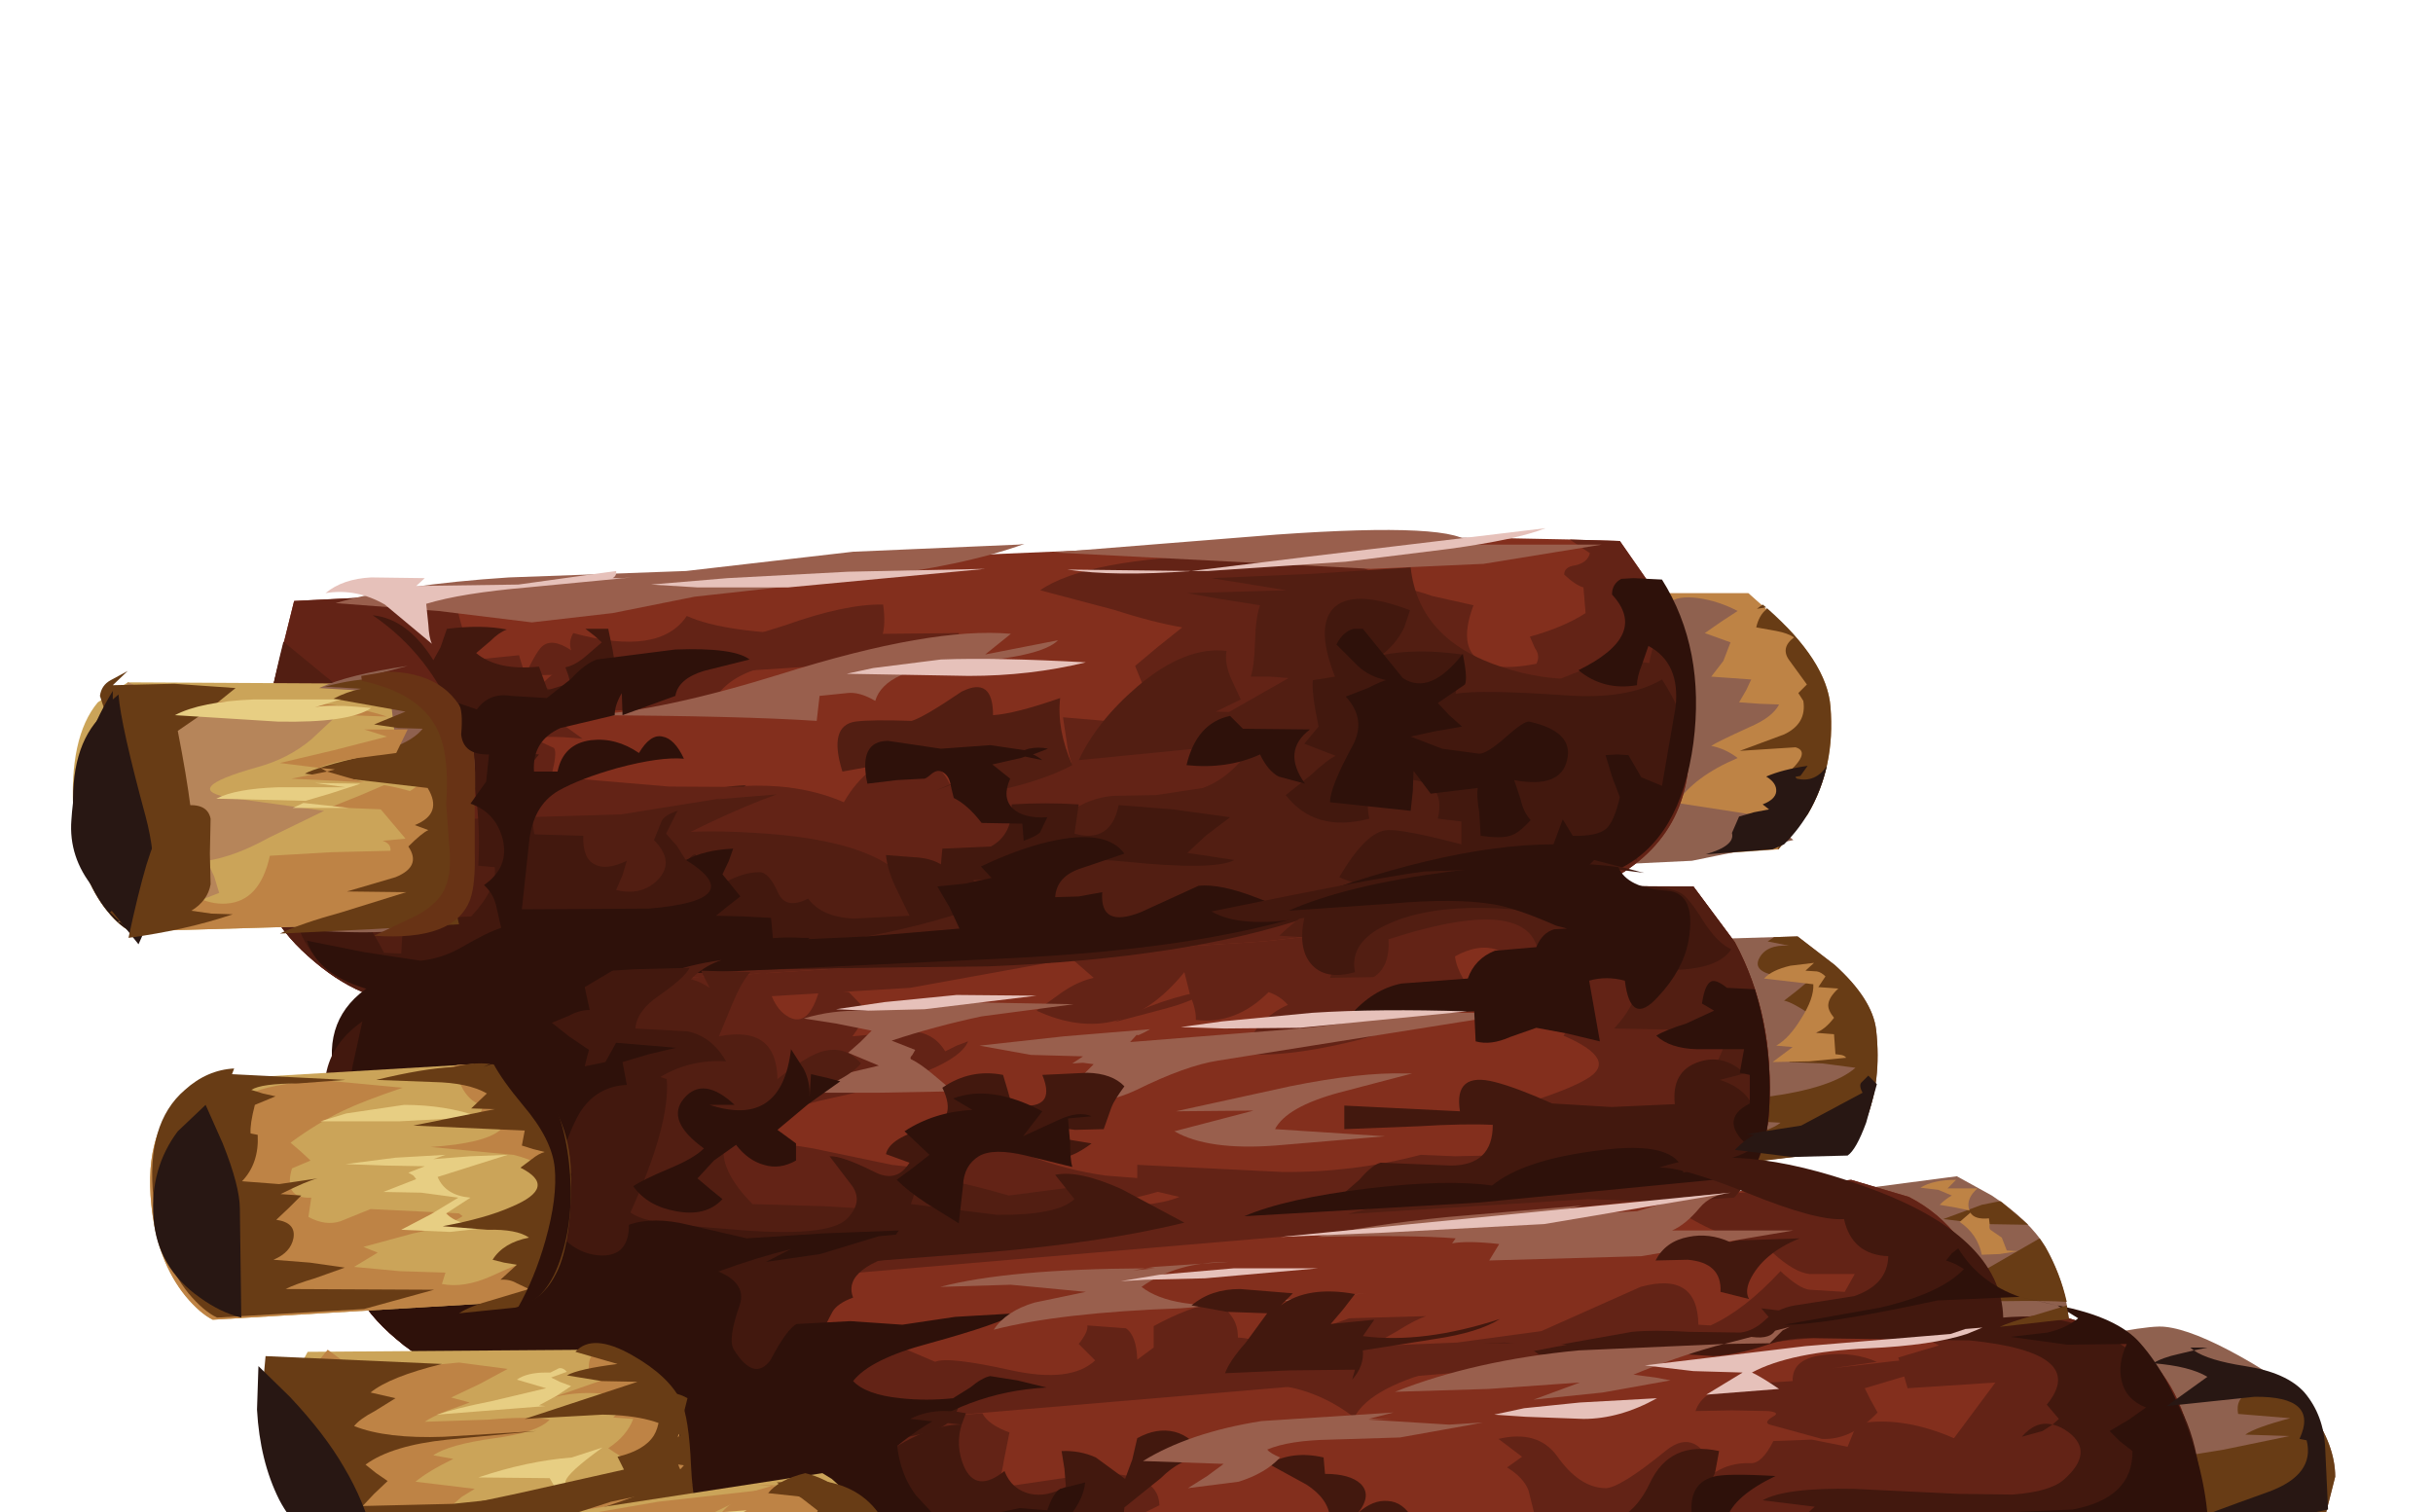 <?xml version="1.0" encoding="UTF-8" standalone="no"?>
<svg xmlns:xlink="http://www.w3.org/1999/xlink" height="105.95px" width="170.4px" xmlns="http://www.w3.org/2000/svg">
  <g transform="matrix(1.0, 0.0, 0.0, 1.0, 0.0, 0.0)">
    <use height="25.8" transform="matrix(1.0, 0.0, 0.0, 0.866, 16.4, 106.125)" width="148.85" xlink:href="#sprite0"/>
    <use height="7.25" transform="matrix(1.0, 0.0, 0.0, 1.0, 52.05, 122.6)" width="25.5" xlink:href="#sprite1"/>
    <use height="7.25" transform="matrix(1.0, 0.0, 0.0, 1.0, 127.05, 117.1)" width="25.5" xlink:href="#sprite2"/>
    <use height="7.25" transform="matrix(1.0, 0.0, 0.0, 1.0, 20.3, 111.35)" width="25.5" xlink:href="#sprite3"/>
    <use height="92.55" transform="matrix(1.0, 0.0, 0.0, 1.0, 5.0, 37.0)" width="158.55" xlink:href="#shape2"/>
    <use height="15.9" transform="matrix(1.0, 0.0, 0.0, 1.0, 17.8, 115.15)" width="143.75" xlink:href="#sprite4"/>
    <use height="9.25" transform="matrix(1.0, 0.0, 0.0, 1.0, 40.9, 122.6)" width="119.35" xlink:href="#sprite5"/>
    <use height="16.25" transform="matrix(1.0, 0.0, 0.0, 1.0, 65.45, 107.1)" width="89.7" xlink:href="#sprite6"/>
    <use height="23.1" transform="matrix(1.0, 0.0, 0.0, 1.0, 2.0, 115.35)" width="168.0" xlink:href="#shape6"/>
    <use height="0.0" id="price_tag_pt" transform="matrix(1.0, 0.0, 0.0, 1.0, 107.55, 124.45)" width="0.0" xlink:href="#sprite7"/>
  </g>
  <defs>
    <g id="sprite0" transform="matrix(1.0, 0.0, 0.0, 1.0, -36.0, -36.0)">
      <use height="25.8" transform="matrix(1.0, 0.0, 0.0, 1.0, 36.0, 36.0)" width="148.85" xlink:href="#shape0"/>
    </g>
    <g id="shape0" transform="matrix(1.0, 0.0, 0.0, 1.0, -36.0, -36.0)">
      <path d="M168.3 42.95 Q186.8 50.2 184.6 51.85 182.15 53.65 129.5 58.1 77.55 62.45 73.8 61.7 71.05 61.15 53.25 50.75 L36.0 40.4 149.4 36.0 168.3 42.95" fill="#000000" fill-rule="evenodd" stroke="none"/>
    </g>
    <g id="sprite1" transform="matrix(1.0, 0.0, 0.0, 1.0, 0.0, 0.0)">
      <use height="7.25" transform="matrix(1.0, 0.0, 0.0, 1.0, 0.0, 0.0)" width="25.5" xlink:href="#shape1"/>
    </g>
    <g id="shape1" transform="matrix(1.0, 0.0, 0.0, 1.0, 0.0, 0.0)">
      <path d="M25.5 3.65 Q25.5 5.15 21.75 6.2 18.05 7.25 12.75 7.25 7.45 7.25 3.75 6.2 0.0 5.15 0.0 3.65 0.0 2.15 3.75 1.1 7.45 0.0 12.75 0.0 18.05 0.0 21.75 1.1 25.5 2.15 25.5 3.65" fill="#000000" fill-rule="evenodd" stroke="none"/>
    </g>
    <g id="sprite2" transform="matrix(1.0, 0.0, 0.0, 1.0, 0.0, 0.0)">
      <use height="7.25" transform="matrix(1.0, 0.0, 0.0, 1.0, 0.0, 0.0)" width="25.5" xlink:href="#shape1"/>
    </g>
    <g id="sprite3" transform="matrix(1.0, 0.0, 0.0, 1.0, 0.0, 0.0)">
      <use height="7.25" transform="matrix(1.0, 0.0, 0.0, 1.0, 0.0, 0.0)" width="25.5" xlink:href="#shape1"/>
    </g>
    <g id="shape2" transform="matrix(1.0, 0.0, 0.0, 1.0, -5.0, -37.0)">
      <path d="M58.05 128.15 L56.45 126.55 58.35 115.25 74.7 114.85 75.9 126.8 73.1 128.0 Q69.45 129.2 65.0 129.5 60.55 129.75 58.05 128.15" fill="#be8345" fill-rule="evenodd" stroke="none"/>
      <path d="M58.45 118.65 L59.15 118.5 Q59.45 117.6 62.85 117.15 L68.7 116.25 74.5 115.65 Q75.05 116.8 74.8 118.75 L74.4 121.35 74.5 120.4 Q74.6 119.55 74.35 118.95 74.0 122.1 74.1 123.05 73.55 121.75 73.45 120.1 72.75 121.05 72.75 122.25 L71.6 119.3 70.85 121.3 70.05 123.3 Q69.3 122.9 69.25 121.45 L68.8 122.7 Q68.05 120.45 68.15 118.7 L67.7 120.55 67.2 119.45 Q66.4 119.9 65.8 121.15 L64.85 123.15 Q64.3 122.5 64.2 120.9 63.85 121.55 63.55 123.25 L62.85 125.5 Q61.25 122.8 61.55 120.8 L60.5 122.3 Q60.1 121.6 60.2 120.25 L58.55 122.7 Q58.2 122.05 58.15 120.4 58.15 118.65 58.45 118.65" fill="#683c15" fill-rule="evenodd" stroke="none"/>
      <path d="M64.2 119.3 L64.2 119.85 64.15 119.85 64.2 119.3" fill="#683c15" fill-rule="evenodd" stroke="none"/>
      <path d="M58.45 128.2 Q56.85 127.2 56.6 125.55 L57.45 120.5 Q58.1 118.5 58.9 117.8 58.6 119.6 59.95 119.6 61.3 119.65 62.15 118.35 L63.15 119.3 63.95 120.2 64.15 119.85 Q64.15 126.4 65.9 127.55 65.85 127.15 66.05 126.7 L66.35 125.9 67.2 127.95 Q67.5 127.15 68.3 126.05 68.2 127.3 68.65 128.3 L69.2 127.35 Q68.75 128.6 68.2 129.15 L65.0 129.5 60.15 129.1 58.45 128.2" fill="#683c15" fill-rule="evenodd" stroke="none"/>
      <path d="M57.35 117.9 L61.55 117.5 61.65 120.6 Q61.8 123.9 62.2 124.85 62.85 126.4 62.45 129.5 60.0 129.05 58.25 128.2 L56.55 127.05 56.2 126.55 57.35 117.9" fill="#4d2c0f" fill-rule="evenodd" stroke="none"/>
      <path d="M60.9 120.05 L60.65 117.7 74.5 115.65 75.15 118.25 60.9 120.05" fill="#4d2c0f" fill-rule="evenodd" stroke="none"/>
      <path d="M57.15 119.45 L57.1 119.45 56.9 119.3 Q57.05 118.7 57.9 117.75 58.7 116.85 58.75 116.2 L65.55 115.65 72.3 115.4 Q72.6 116.05 73.45 116.25 L75.15 116.4 Q74.0 117.4 72.1 117.95 L68.55 118.7 66.7 119.0 Q65.75 119.15 65.0 119.6 64.6 119.85 63.95 120.65 L62.9 121.55 Q62.7 120.05 62.0 118.35 61.75 119.5 60.95 120.05 L60.5 119.1 Q59.35 121.5 59.35 125.0 L59.1 123.0 Q58.4 123.95 58.25 124.95 L58.25 121.55 Q57.85 122.6 56.9 123.45 L57.05 120.4 57.15 119.45" fill="#281713" fill-rule="evenodd" stroke="none"/>
      <path d="M73.85 122.25 L74.0 124.2 74.05 126.6 73.95 126.05 Q74.05 126.95 73.25 127.35 72.75 126.25 71.95 126.3 71.25 126.4 70.8 127.4 L69.95 126.8 69.25 128.45 68.5 125.65 67.9 126.7 Q67.25 126.05 67.45 124.7 66.85 125.0 66.0 126.4 65.6 125.55 65.55 124.5 L65.3 124.6 Q65.3 123.65 65.45 123.35 L65.5 123.7 65.5 123.0 65.5 123.5 65.7 123.6 65.95 122.75 Q66.3 121.9 66.85 121.55 67.6 122.4 67.5 124.4 L67.75 122.95 68.95 125.0 69.4 124.4 69.85 123.75 71.15 125.05 71.55 123.9 72.1 122.9 Q72.6 123.25 72.95 124.1 L73.5 125.55 Q73.9 124.85 73.9 123.7 L73.85 122.25" fill="#cba459" fill-rule="evenodd" stroke="none"/>
      <path d="M26.05 102.65 L42.45 102.2 43.6 115.0 40.8 116.25 Q37.15 117.6 32.7 117.85 28.25 118.15 25.75 116.45 L24.15 114.7 26.05 102.65" fill="#a8743d" fill-rule="evenodd" stroke="none"/>
      <path d="M26.2 106.3 L26.85 106.1 Q27.15 105.2 30.55 104.7 L36.4 103.7 42.2 103.05 Q42.75 104.3 42.5 106.4 L42.05 109.45 Q42.35 107.35 42.05 106.6 L41.85 108.8 41.8 111.0 Q41.25 109.6 41.15 107.85 40.45 109.0 40.5 110.15 L39.3 106.95 38.55 109.15 37.8 111.25 Q37.0 110.8 36.9 109.45 L36.5 110.6 Q35.8 108.35 35.85 106.35 L35.45 108.35 34.95 107.15 Q34.1 107.65 33.55 109.0 L32.55 111.1 Q32.0 110.3 31.9 108.7 31.6 109.4 31.25 111.2 L30.6 113.6 Q28.95 110.85 29.3 108.6 L28.25 110.2 Q27.8 109.35 27.9 108.0 L26.25 110.65 Q25.9 109.95 25.9 108.15 25.9 106.3 26.2 106.3" fill="#523010" fill-rule="evenodd" stroke="none"/>
      <path d="M24.35 113.7 L25.15 108.3 Q25.9 106.05 26.65 105.35 26.35 107.3 27.7 107.3 29.0 107.35 29.85 106.0 L30.85 106.9 31.7 107.95 31.9 107.6 Q31.85 110.05 32.15 112.15 32.6 115.05 33.65 115.8 L33.8 114.85 34.05 114.0 34.95 116.25 Q35.4 115.05 36.05 114.2 35.95 115.6 36.35 116.6 L37.0 115.5 Q36.35 117.05 35.9 117.5 L32.7 117.85 27.9 117.45 26.2 116.5 Q24.5 115.4 24.35 113.7" fill="#523010" fill-rule="evenodd" stroke="none"/>
      <path d="M29.95 112.95 Q30.6 114.6 30.15 117.85 27.75 117.35 25.95 116.5 L24.3 115.3 23.95 114.7 25.1 105.5 29.25 105.1 29.35 108.4 Q29.5 111.9 29.95 112.95" fill="#37200b" fill-rule="evenodd" stroke="none"/>
      <path d="M28.6 107.75 L28.4 105.3 42.2 103.05 42.9 105.9 28.6 107.75" fill="#37200b" fill-rule="evenodd" stroke="none"/>
      <path d="M24.85 107.2 L24.65 106.95 Q24.75 106.3 25.6 105.3 26.4 104.35 26.45 103.7 L33.25 103.05 40.0 102.85 Q40.3 103.55 41.2 103.7 L42.85 103.85 Q41.7 104.95 39.8 105.55 L36.25 106.35 34.45 106.65 Q33.45 106.85 32.75 107.3 L31.7 108.4 30.65 109.35 29.7 106.0 Q29.55 107.05 28.65 107.7 L28.2 106.8 Q27.05 109.4 27.05 113.1 L26.8 110.9 Q26.1 111.85 25.95 113.05 L26.0 109.35 24.65 111.4 24.75 108.15 24.85 107.2" fill="#120805" fill-rule="evenodd" stroke="none"/>
      <path d="M33.2 111.35 L33.2 111.3 33.2 111.5 33.4 111.55 33.65 110.7 Q34.0 109.75 34.55 109.35 35.35 110.35 35.25 112.35 L35.45 110.85 36.7 113.1 37.1 112.4 37.55 111.75 38.9 113.15 Q39.3 111.45 39.8 110.8 40.3 111.2 40.65 112.15 L41.2 113.7 Q41.6 113.0 41.65 111.7 L41.65 111.5 41.7 112.25 41.75 114.75 41.65 114.35 Q41.65 115.2 40.95 115.55 40.45 114.45 39.65 114.5 38.95 114.55 38.5 115.6 L37.65 115.0 37.25 115.9 36.95 116.8 36.25 113.75 35.65 114.9 Q35.05 114.2 35.15 112.7 34.75 113.0 33.7 114.6 33.35 113.65 33.25 112.55 L33.05 112.65 Q32.95 111.75 33.2 111.35" fill="#b5924f" fill-rule="evenodd" stroke="none"/>
      <path d="M140.35 123.45 Q135.9 123.7 133.4 122.05 L131.8 120.3 133.7 108.25 150.1 107.85 151.25 120.55 148.5 121.8 Q144.8 123.15 140.35 123.45" fill="#be8345" fill-rule="evenodd" stroke="none"/>
      <path d="M149.45 115.75 L149.45 119.8 149.0 118.1 Q148.7 119.4 148.75 120.05 L147.75 118.85 147.65 120.5 147.05 119.5 146.6 120.0 146.15 120.65 144.6 118.65 144.8 117.55 Q144.7 118.7 145.45 119.4 L145.9 117.45 Q146.1 116.15 146.4 115.5 L146.35 116.85 Q146.4 117.6 146.75 118.0 L146.8 115.0 147.15 116.6 147.9 118.8 148.2 116.45 Q148.25 117.15 148.6 117.95 148.55 117.75 148.75 117.65 L149.0 117.4 149.45 115.75 M142.15 119.4 Q141.65 118.5 141.75 117.25 141.85 118.5 142.2 119.3 142.55 118.35 142.45 116.9 142.75 118.05 143.35 118.85 142.95 119.35 143.05 120.7 L142.2 119.3 142.15 119.4 M144.4 119.6 L144.35 120.3 143.7 119.25 144.35 119.7 144.4 119.6" fill="#cba459" fill-rule="evenodd" stroke="none"/>
      <path d="M143.1 113.9 L142.6 112.75 Q141.8 113.25 141.2 114.6 L140.2 116.7 Q139.65 115.9 139.55 114.25 139.25 114.95 138.9 116.8 L138.25 119.15 Q136.6 116.45 136.95 114.2 L135.9 115.8 Q135.55 115.15 135.55 113.6 L133.9 116.25 Q133.55 115.55 133.55 113.7 133.55 111.95 133.85 111.95 L134.5 111.7 Q134.8 110.8 138.25 110.35 L144.05 109.35 149.85 108.65 Q150.4 109.9 150.15 112.0 L149.8 114.5 Q150.0 113.0 149.7 112.2 L149.5 114.4 149.45 116.6 Q148.9 115.15 148.8 113.45 148.05 114.55 148.15 115.75 L147.0 112.6 Q146.65 113.3 146.25 114.75 L145.45 116.85 Q144.65 116.4 144.55 115.05 L144.15 116.2 Q143.4 113.9 143.55 112.0 L143.1 113.9" fill="#683c15" fill-rule="evenodd" stroke="none"/>
      <path d="M132.85 113.9 Q133.45 111.8 134.3 110.95 134.0 112.85 135.35 112.9 136.7 112.95 137.55 111.6 L138.5 112.55 139.35 113.55 139.55 113.2 Q139.5 115.65 139.8 117.75 140.25 120.65 141.3 121.4 141.25 120.9 141.45 120.45 L141.7 119.6 142.6 121.8 Q143.0 120.7 143.7 119.8 143.6 121.25 144.0 122.15 L144.65 121.05 143.55 123.05 140.35 123.45 135.55 123.0 133.85 122.05 Q132.15 120.95 132.0 119.25 L132.85 113.9" fill="#683c15" fill-rule="evenodd" stroke="none"/>
      <path d="M150.55 117.05 Q152.4 120.4 148.45 122.15 145.55 123.4 141.2 123.4 L142.85 121.35 143.75 122.15 Q144.5 121.5 145.0 119.75 L145.65 121.35 Q146.05 120.7 146.3 119.25 146.8 120.25 147.7 120.85 L147.95 119.5 148.4 120.1 149.0 120.7 Q148.95 119.85 149.4 117.95 L149.65 116.6 Q149.75 118.8 150.5 119.7 L150.55 117.05" fill="#683c15" fill-rule="evenodd" stroke="none"/>
      <path d="M137.05 113.95 Q137.2 117.45 137.6 118.5 138.25 120.15 137.8 123.45 135.4 122.9 133.65 122.05 132.55 121.5 131.95 120.85 L131.6 120.3 132.75 111.1 136.95 110.65 137.05 113.95" fill="#4d2c0f" fill-rule="evenodd" stroke="none"/>
      <path d="M149.85 108.65 L150.55 111.5 136.25 113.4 136.05 110.9 149.85 108.65" fill="#4d2c0f" fill-rule="evenodd" stroke="none"/>
      <path d="M140.9 108.65 L147.65 108.45 Q147.95 109.15 148.85 109.35 L150.55 109.5 Q149.4 110.55 147.45 111.2 L143.9 112.0 142.1 112.25 Q141.1 112.45 140.4 112.9 L139.35 114.05 Q138.7 114.8 138.3 114.95 138.15 113.55 137.35 111.55 137.2 112.7 136.3 113.35 L135.9 112.4 Q134.7 114.9 134.75 118.4 L134.7 118.05 134.45 116.45 Q133.7 117.55 133.65 118.6 L133.65 114.95 132.3 117.0 132.4 113.7 132.5 112.75 132.45 112.75 132.3 112.55 132.9 111.45 133.05 111.25 133.3 110.9 Q134.05 109.95 134.1 109.25 L140.9 108.65" fill="#281713" fill-rule="evenodd" stroke="none"/>
      <path d="M125.9 65.6 L128.5 67.6 Q131.15 70.0 131.4 72.15 131.8 75.75 130.65 78.55 L129.4 80.6 106.8 83.25 110.6 66.05 125.9 65.6" fill="#8f614f" fill-rule="evenodd" stroke="none"/>
      <path d="M125.3 66.25 L123.8 65.95 124.25 65.65 125.9 65.6 128.5 67.6 Q131.15 70.0 131.4 72.15 131.8 75.75 130.65 78.55 L129.4 80.6 119.85 81.75 115.65 81.45 Q116.75 80.15 120.1 79.85 123.65 79.5 124.7 78.65 122.6 78.5 116.85 78.6 118.6 77.5 123.65 76.85 128.3 76.25 129.95 74.8 L127.65 74.5 125.3 74.4 127.35 73.0 127.05 71.25 Q125.55 70.2 124.95 70.1 L125.85 69.4 126.75 68.65 124.4 68.35 Q122.75 68.05 123.2 67.15 123.7 66.15 125.3 66.25" fill="#683c15" fill-rule="evenodd" stroke="none"/>
      <path d="M102.35 62.3 Q111.65 62.05 118.6 62.1 L121.5 66.0 Q124.3 71.2 123.9 77.8 123.5 84.8 115.1 87.5 111.6 88.6 94.6 90.85 L57.0 94.35 31.65 96.15 Q29.7 95.45 27.75 93.8 23.8 90.5 23.65 85.85 23.5 81.25 24.7 74.65 L25.95 68.95 Q52.7 67.15 71.75 64.5 83.7 62.85 102.35 62.3" fill="#832f1d" fill-rule="evenodd" stroke="none"/>
      <path d="M108.9 71.0 L107.2 70.85 Q107.3 68.35 105.75 67.05 104.15 65.75 101.9 67.0 102.0 67.75 102.5 68.6 L100.6 70.1 100.7 69.4 Q100.35 71.55 94.75 72.95 89.8 74.15 86.7 73.8 L88.1 71.95 Q89.1 70.85 90.2 70.4 89.7 69.8 88.85 69.5 86.55 71.8 83.75 71.45 83.8 70.8 83.35 69.7 L82.95 68.1 Q78.55 73.55 72.6 70.8 L74.4 69.5 Q75.5 68.75 76.6 68.5 L75.05 67.15 63.75 69.2 52.15 69.9 50.35 71.65 50.25 74.55 Q50.3 76.15 50.75 77.25 48.2 78.45 45.1 78.05 44.7 80.55 46.05 81.4 46.9 82.0 49.35 82.1 L52.85 82.65 Q54.5 83.35 54.45 85.5 L62.15 85.9 70.0 86.2 69.1 85.15 76.0 84.5 Q80.7 84.65 82.6 83.85 L79.65 83.15 79.65 81.6 89.8 82.1 Q94.75 82.15 99.5 80.9 L101.9 81.0 104.2 80.95 Q105.1 80.55 105.65 79.1 106.25 77.6 106.65 77.35 109.85 76.35 111.1 75.6 113.45 74.25 109.5 72.55 L110.6 71.05 108.9 71.0 M71.75 64.5 L77.2 63.85 Q80.8 64.35 83.1 65.3 L99.4 62.4 Q110.15 62.05 118.6 62.1 L121.5 66.0 Q124.3 71.2 123.9 77.8 123.5 84.8 115.1 87.5 111.6 88.6 94.6 90.85 L57.0 94.35 31.65 96.15 Q29.7 95.45 27.75 93.8 23.8 90.5 23.65 85.85 23.5 81.25 24.7 74.65 L25.95 68.95 Q52.7 67.15 71.75 64.5" fill="#632316" fill-rule="evenodd" stroke="none"/>
      <path d="M144.8 95.55 L122.55 98.65 121.45 84.45 137.05 82.4 139.5 83.75 Q142.15 85.5 143.25 87.35 144.8 90.1 144.95 93.1 145.05 94.6 144.8 95.55" fill="#8f614f" fill-rule="evenodd" stroke="none"/>
      <path d="M129.65 82.65 L133.7 83.85 Q137.95 86.05 139.15 91.15 139.8 94.05 138.25 97.75 137.5 99.6 136.6 100.85 L111.55 103.9 48.05 109.65 Q45.8 108.3 43.55 106.15 39.05 101.9 39.05 98.05 39.05 94.2 39.3 92.15 L39.5 90.9 91.4 86.5 129.65 82.65" fill="#832f1d" fill-rule="evenodd" stroke="none"/>
      <path d="M124.7 89.05 Q126.05 90.3 126.75 90.35 L129.2 90.5 129.9 89.25 126.75 89.25 Q125.7 89.15 124.2 87.8 124.3 87.6 122.9 87.25 121.55 86.9 121.6 86.75 120.15 86.35 118.65 85.5 117.25 84.7 115.6 84.3 L129.65 82.65 133.7 83.85 Q137.95 86.05 139.15 91.15 139.6 93.3 138.9 95.9 135.3 98.3 127.0 99.55 L115.85 100.85 94.5 104.2 73.1 107.35 48.05 109.65 Q45.8 108.3 43.55 106.15 39.05 101.9 39.05 98.05 39.05 94.2 39.3 92.15 L39.5 90.9 51.8 89.85 Q54.05 90.8 52.7 94.3 55.35 95.4 59.25 93.75 63.0 92.15 66.1 93.8 62.9 94.05 63.15 94.4 L65.5 95.4 Q66.35 95.0 70.85 96.0 75.0 96.9 76.7 95.3 L75.55 94.15 Q76.25 93.25 76.15 92.85 L78.85 93.05 Q79.6 93.55 79.65 95.25 L80.8 94.4 80.8 92.9 Q83.25 91.55 85.45 91.15 L86.25 92.2 Q86.7 92.8 86.7 93.7 87.85 93.75 88.85 94.35 L94.5 92.35 99.9 92.2 Q99.2 92.4 97.85 93.25 L96.0 94.3 102.05 94.05 107.95 93.25 114.9 90.15 Q118.9 89.05 118.95 92.8 L119.8 92.85 Q122.15 91.8 124.7 89.05" fill="#632316" fill-rule="evenodd" stroke="none"/>
      <path d="M149.45 107.9 L136.5 108.3 135.35 96.4 142.6 94.55 Q150.2 92.75 151.65 92.95 153.55 93.15 156.95 95.05 160.55 97.05 161.85 98.85 163.55 101.25 163.55 103.45 L162.8 106.4 Q162.45 107.3 149.45 107.9" fill="#8f614f" fill-rule="evenodd" stroke="none"/>
      <path d="M142.85 86.75 L143.25 87.35 Q144.3 89.2 144.75 91.2 143.35 91.1 140.3 91.15 L135.85 91.1 Q137.0 90.1 139.3 88.8 L142.85 86.75" fill="#683c15" fill-rule="evenodd" stroke="none"/>
      <path d="M153.35 102.3 L151.15 102.3 155.75 101.55 160.35 100.6 157.25 100.5 Q157.95 100.0 160.4 99.35 L156.75 99.05 Q156.55 97.95 157.55 97.55 L159.65 97.25 160.3 97.6 159.6 97.9 160.7 97.85 161.85 98.85 Q163.55 101.25 163.55 103.45 L162.8 106.4 Q162.45 107.35 148.6 107.95 L148.35 107.9 150.55 106.5 Q151.9 105.7 151.9 104.7 L147.55 104.3 Q148.4 103.6 150.3 103.15 L153.35 102.3" fill="#683c15" fill-rule="evenodd" stroke="none"/>
      <path d="M143.9 92.05 L147.9 93.25 Q152.15 95.45 153.35 100.55 L155.25 109.35 122.25 113.25 86.0 116.65 62.3 119.0 Q60.05 117.65 57.8 115.55 53.3 111.3 53.3 107.45 53.3 103.6 53.55 101.55 L53.75 100.25 105.65 95.85 143.9 92.05" fill="#832f1d" fill-rule="evenodd" stroke="none"/>
      <path d="M105.6 41.55 L122.45 41.55 125.2 44.0 Q128.0 46.95 128.2 49.5 128.55 53.75 126.6 57.05 L124.55 59.5 102.45 61.05 105.6 41.55" fill="#be8345" fill-rule="evenodd" stroke="none"/>
      <path d="M116.9 42.25 Q117.45 41.7 118.95 41.9 120.35 42.1 121.7 42.8 L120.55 43.55 119.4 44.35 121.2 45.0 120.7 46.3 119.85 47.4 121.25 47.5 122.65 47.6 122.3 48.35 121.8 49.2 123.2 49.3 124.6 49.35 Q124.15 50.25 122.5 50.95 120.2 52.0 119.85 52.25 120.85 52.45 121.7 53.1 118.65 54.4 117.45 56.25 L121.35 56.85 Q123.8 57.2 125.05 57.75 L124.95 58.05 124.7 58.4 125.25 58.55 125.6 58.85 118.5 60.3 111.2 60.65 Q111.25 58.05 113.5 51.25 115.4 45.4 114.95 42.05 L113.05 41.8 114.9 41.85 114.95 42.05 116.9 42.25" fill="#8f614f" fill-rule="evenodd" stroke="none"/>
      <path d="M123.7 42.7 L123.75 42.6 Q127.95 46.3 128.2 49.5 128.55 53.75 126.6 57.05 L124.55 59.5 124.5 59.5 124.95 58.3 Q125.1 57.7 124.75 57.2 L125.3 56.55 125.6 55.85 124.7 55.6 125.85 54.6 124.75 54.55 Q127.0 52.7 125.75 52.35 L121.85 52.6 124.95 51.45 Q126.55 50.7 126.3 49.1 L125.95 48.55 126.55 47.95 125.35 46.3 Q124.65 45.4 125.65 44.65 125.2 44.35 124.4 44.2 L123.0 43.95 Q123.2 43.1 123.7 42.7" fill="#683c15" fill-rule="evenodd" stroke="none"/>
      <path d="M123.7 42.55 L123.05 42.65 123.45 42.35 123.7 42.55" fill="#683c15" fill-rule="evenodd" stroke="none"/>
      <path d="M126.1 54.35 L125.85 54.4 Q125.65 54.4 125.85 54.55 127.15 54.85 127.95 53.65 127.2 56.9 124.95 59.15 L124.15 59.5 119.45 59.85 Q121.55 59.25 121.3 58.35 L121.8 57.2 122.85 56.9 123.9 56.7 123.45 56.35 Q124.35 56.0 124.4 55.45 124.45 54.85 123.7 54.4 124.85 53.9 126.6 53.65 L126.1 54.35" fill="#281713" fill-rule="evenodd" stroke="none"/>
      <path d="M20.6 42.1 L36.4 41.3 66.55 38.95 97.2 37.65 Q106.5 37.65 113.45 37.9 L116.2 41.85 Q118.85 47.1 118.25 53.7 117.6 60.65 109.15 63.1 105.65 64.1 88.5 65.95 L50.8 68.35 25.4 69.5 Q23.5 68.7 21.6 67.0 17.75 63.6 17.75 58.95 17.75 54.35 19.2 47.75 L20.6 42.1" fill="#832f1d" fill-rule="evenodd" stroke="none"/>
      <path d="M19.2 47.75 L20.6 42.1 31.95 41.55 Q31.9 42.45 32.4 44.05 L32.95 46.25 36.35 45.9 36.75 47.2 Q37.0 47.9 37.6 48.3 39.9 45.7 42.9 45.8 L48.1 45.95 55.0 43.8 Q59.2 42.3 61.85 42.35 62.25 45.1 60.75 45.9 59.85 46.45 57.05 46.4 50.8 46.3 49.55 50.0 L43.65 49.75 38.3 49.95 40.8 51.75 Q35.55 51.2 33.45 52.95 31.3 54.7 31.35 59.65 34.25 59.65 38.2 58.55 L45.1 56.35 Q53.6 53.8 59.1 56.2 60.8 53.25 63.4 53.1 65.9 52.95 66.75 55.5 L68.25 55.3 69.75 55.3 70.55 53.1 Q72.1 54.1 72.75 53.95 L75.05 53.45 Q74.8 52.75 74.7 51.9 L74.45 50.25 77.4 50.5 80.3 50.0 80.15 48.25 79.5 46.65 81.05 45.35 82.8 43.95 Q80.75 43.6 77.95 42.7 L72.85 41.35 Q76.0 39.15 85.8 38.85 95.9 38.55 97.3 41.2 98.5 41.1 100.3 41.75 L103.2 42.4 Q102.2 45.05 103.4 46.1 104.55 47.1 107.6 46.5 107.9 45.95 107.5 45.4 L107.15 44.6 Q109.5 43.95 111.05 42.95 L110.9 41.15 Q110.35 41.0 109.55 40.25 109.55 39.7 110.35 39.6 111.2 39.4 111.35 38.75 L109.95 37.8 113.45 37.9 116.2 41.85 Q118.85 47.1 118.25 53.7 117.6 60.65 109.15 63.1 105.65 64.1 88.5 65.95 L50.8 68.35 25.4 69.5 Q23.5 68.7 21.6 67.0 17.75 63.6 17.75 58.95 17.75 54.35 19.2 47.75" fill="#632316" fill-rule="evenodd" stroke="none"/>
      <path d="M19.85 44.95 L22.95 47.5 Q24.95 49.15 26.8 49.55 29.1 50.05 32.3 49.15 36.05 48.1 37.35 48.1 L37.6 48.3 37.75 48.1 39.9 48.6 Q38.3 49.35 36.3 51.75 33.6 52.2 32.45 54.05 31.3 55.9 31.35 59.65 34.95 59.65 41.75 57.45 48.85 55.15 52.25 55.0 50.9 56.15 45.5 57.25 39.95 58.3 38.35 59.6 39.4 59.7 39.95 60.35 L40.9 61.6 38.25 62.45 Q44.05 62.3 58.55 62.6 71.7 62.4 79.0 59.85 L73.8 62.35 Q70.7 63.75 68.15 64.2 L60.5 65.05 Q55.95 65.4 53.25 66.2 L44.5 68.65 25.4 69.5 Q23.5 68.7 21.6 67.0 17.75 63.6 17.75 58.95 17.75 53.35 19.85 44.95" fill="#521e12" fill-rule="evenodd" stroke="none"/>
      <path d="M36.5 47.9 Q37.5 45.7 37.95 45.3 38.65 44.65 40.0 45.55 39.8 44.95 40.15 44.35 46.2 46.0 48.1 43.15 50.75 44.35 57.05 44.45 L67.15 44.35 Q66.95 45.5 67.15 46.0 L50.55 47.1 37.4 47.3 36.5 47.9" fill="#632316" fill-rule="evenodd" stroke="none"/>
      <path d="M91.85 40.2 L98.8 39.75 Q99.35 44.85 105.25 46.75 110.6 48.5 115.5 46.5 115.8 44.6 116.9 43.4 118.1 46.65 118.3 49.9 L109.95 50.55 101.7 50.3 101.55 52.8 Q101.25 54.55 101.4 55.3 99.1 54.1 93.5 52.95 88.3 51.9 85.6 50.15 L90.25 47.5 88.95 47.4 87.6 47.4 Q87.85 46.65 87.9 44.9 87.95 43.2 88.25 42.4 L85.4 41.95 83.15 41.55 90.1 41.35 84.85 40.5 91.85 40.2" fill="#521e12" fill-rule="evenodd" stroke="none"/>
      <path d="M26.8 56.5 Q29.05 55.4 30.6 54.9 34.15 56.7 44.05 56.5 L54.4 55.65 Q50.2 57.15 44.15 60.5 36.9 64.5 28.7 64.1 28.45 63.8 28.5 62.95 L28.45 61.75 Q25.8 61.4 25.0 60.0 24.75 59.55 24.45 57.85 L24.2 58.05 24.2 56.3 24.45 57.85 26.8 56.5" fill="#521e12" fill-rule="evenodd" stroke="none"/>
      <path d="M49.05 65.3 Q52.9 63.55 59.05 62.4 L69.2 60.9 Q72.2 60.5 79.5 58.15 86.05 56.55 89.05 58.6 90.1 57.7 91.8 54.5 92.9 52.3 95.25 52.05 L95.55 53.55 98.0 53.1 100.55 52.95 Q100.05 54.75 100.65 55.9 101.6 57.9 101.75 58.85 L109.45 56.8 Q114.45 55.4 117.3 55.6 115.9 58.0 112.95 59.8 114.75 58.95 116.5 58.05 113.2 62.35 101.75 63.5 L84.85 64.2 66.65 65.95 49.05 65.3" fill="#521e12" fill-rule="evenodd" stroke="none"/>
      <path d="M86.9 49.0 L85.15 49.85 92.1 50.05 Q89.85 51.5 84.2 52.4 L75.55 53.25 Q76.85 50.5 79.65 48.1 83.0 45.25 85.9 45.6 85.75 46.5 86.25 47.6 L86.9 49.0" fill="#521e12" fill-rule="evenodd" stroke="none"/>
      <path d="M75.1 53.6 Q73.15 54.65 70.0 55.35 69.35 54.15 68.0 54.45 L65.5 55.4 66.4 55.0 67.2 54.7 67.85 54.1 Q66.1 53.05 63.45 53.25 L59.0 54.05 Q58.0 50.85 59.9 50.55 61.05 50.4 63.85 50.5 64.7 50.25 67.35 48.45 69.55 47.35 69.55 50.1 71.1 50.0 74.25 48.9 74.0 51.1 75.1 53.6" fill="#521e12" fill-rule="evenodd" stroke="none"/>
      <path d="M41.75 59.8 Q44.95 57.75 53.7 58.4 63.1 59.1 64.3 63.2 L52.1 64.5 40.15 64.95 Q40.0 63.7 40.9 61.6 L41.75 59.8" fill="#521e12" fill-rule="evenodd" stroke="none"/>
      <path d="M72.6 59.7 Q74.6 56.05 77.95 55.75 L80.95 55.7 84.25 55.2 Q85.75 54.65 86.95 53.25 L88.8 50.9 Q89.85 49.65 91.25 49.35 90.55 49.15 90.1 48.7 L94.8 49.85 93.45 49.45 94.35 49.25 99.5 48.1 102.45 48.5 105.35 48.85 Q106.65 48.7 108.95 47.7 111.35 46.65 112.55 46.5 118.8 45.55 118.1 50.8 117.85 52.8 114.6 60.3 L114.0 59.85 113.4 59.3 Q110.2 60.35 104.25 60.0 96.95 59.55 94.8 59.8 90.4 60.3 83.65 60.0 L72.6 59.7" fill="#521e12" fill-rule="evenodd" stroke="none"/>
      <path d="M37.55 50.2 L36.85 51.5 38.8 52.4 Q39.05 52.7 38.6 54.4 L46.85 55.1 55.35 55.15 43.5 57.05 31.6 57.4 Q30.4 50.95 35.5 50.35 L35.65 49.35 35.05 49.85 35.6 48.1 35.65 49.35 36.5 48.75 38.5 48.8 37.55 50.2" fill="#632316" fill-rule="evenodd" stroke="none"/>
      <path d="M98.75 42.75 L98.35 43.95 Q97.8 45.1 96.75 45.9 99.2 45.4 102.4 45.85 102.2 46.25 102.15 47.25 L101.95 48.6 Q103.7 48.3 109.5 48.7 113.95 49.05 116.4 47.6 121.7 55.65 111.0 60.3 106.75 62.15 101.8 62.5 96.8 62.8 93.8 61.45 95.7 58.2 97.2 58.15 98.35 58.1 102.35 59.15 L102.35 57.55 101.55 57.45 100.7 57.35 Q101.35 54.6 98.3 54.6 95.3 54.6 95.9 57.35 92.1 58.35 90.05 55.7 L91.8 54.3 Q93.05 53.15 93.55 52.95 L91.35 52.1 92.35 50.9 Q91.85 48.55 91.95 47.65 L93.5 47.4 Q92.15 44.0 93.35 42.65 94.7 41.2 98.75 42.75" fill="#42180e" fill-rule="evenodd" stroke="none"/>
      <path d="M97.1 47.65 Q95.9 47.4 95.1 46.65 L93.6 45.15 Q94.05 44.25 94.8 44.05 L95.45 44.05 98.25 47.5 Q100.15 48.75 102.45 45.8 102.8 47.55 102.6 47.95 L100.7 49.25 101.5 50.1 102.4 50.9 100.4 51.25 98.8 51.6 101.0 52.45 103.6 52.8 Q104.15 52.8 105.5 51.6 106.75 50.5 107.1 50.55 110.25 51.25 109.75 53.25 109.3 55.25 106.05 54.65 L106.5 56.0 Q106.7 56.9 107.2 57.45 106.35 58.4 105.75 58.55 105.15 58.75 103.7 58.55 L103.6 56.9 Q103.4 55.7 103.5 55.2 L101.85 55.4 100.2 55.6 99.0 54.0 98.95 55.4 98.8 56.8 93.15 56.2 Q93.15 55.15 94.7 52.3 95.75 50.4 94.25 48.8 L95.8 48.2 Q96.9 47.65 97.1 47.65" fill="#2e110a" fill-rule="evenodd" stroke="none"/>
      <path d="M114.4 40.5 L116.4 40.6 Q119.45 45.45 118.6 52.05 117.7 58.75 113.45 60.85 109.55 62.75 101.45 63.05 L88.85 63.9 Q100.95 59.15 108.8 59.15 L109.45 57.4 110.15 58.55 Q111.85 58.6 112.5 58.05 113.05 57.55 113.45 55.85 L112.9 54.4 112.45 52.9 113.25 52.85 114.05 52.9 114.95 54.45 116.4 55.05 117.35 49.55 Q117.7 46.45 115.45 45.25 L115.0 46.55 Q114.65 47.4 114.65 48.0 112.3 48.4 110.55 46.95 115.55 44.5 112.9 41.65 112.9 40.9 113.55 40.55 L114.4 40.5" fill="#2e110a" fill-rule="evenodd" stroke="none"/>
      <path d="M96.0 39.85 L73.75 38.7 89.4 37.45 Q102.15 36.55 103.0 38.15 L112.2 38.15 103.9 39.5 96.0 39.85" fill="#995f4d" fill-rule="evenodd" stroke="none"/>
      <path d="M48.65 41.8 L42.9 42.95 37.25 43.6 30.7 42.8 23.5 42.25 Q27.95 40.95 35.65 40.45 L48.05 40.0 59.75 38.65 71.35 38.15 71.75 38.1 Q67.5 39.65 60.4 40.5 L48.65 41.8" fill="#995f4d" fill-rule="evenodd" stroke="none"/>
      <path d="M59.35 48.55 L57.4 48.75 57.2 50.5 Q51.85 50.15 41.25 50.1 46.4 49.8 54.75 47.2 65.25 43.9 70.8 44.4 L69.0 45.85 74.1 44.85 Q72.95 46.05 67.1 46.45 61.95 46.85 61.3 49.1 60.2 48.45 59.35 48.55" fill="#995f4d" fill-rule="evenodd" stroke="none"/>
      <path d="M37.75 52.85 Q36.6 54.2 36.4 54.9 36.0 56.1 37.3 56.8 37.3 58.15 37.45 58.45 L39.15 58.5 40.85 58.55 Q40.8 60.15 41.65 60.55 42.45 61.0 43.9 60.3 L43.6 61.3 43.15 62.35 Q45.0 62.8 46.15 61.55 47.25 60.3 45.8 58.85 L46.35 57.5 Q46.55 57.1 47.45 56.8 L46.65 58.4 47.4 59.25 48.0 60.2 Q48.2 60.3 48.35 60.05 48.55 59.85 48.7 59.85 49.55 61.5 50.5 62.55 L50.15 63.55 49.75 64.6 52.7 64.25 Q54.2 63.8 55.05 64.6 L56.7 64.3 58.4 64.3 Q58.7 66.8 73.5 65.8 L91.75 64.2 Q83.15 67.15 69.15 67.7 53.3 67.85 46.05 68.15 34.7 70.05 29.35 69.85 19.85 69.5 20.3 60.35 21.8 59.9 24.05 62.5 25.7 64.4 26.9 66.75 L28.1 66.8 28.2 65.15 Q30.6 64.25 33.0 64.2 34.85 62.2 34.65 60.75 L34.1 60.7 33.5 60.65 Q33.8 55.15 32.05 50.7 30.15 45.85 26.1 43.1 28.55 43.35 30.35 46.25 L30.85 45.35 31.3 44.05 Q33.75 43.75 35.5 44.1 34.95 44.3 34.35 44.9 L33.35 45.75 Q34.85 47.0 37.75 46.7 L38.35 48.35 39.95 47.85 39.8 47.3 39.6 46.75 Q40.3 46.6 41.05 45.95 L42.15 45.0 41.65 44.55 41.0 44.05 42.6 44.05 42.9 45.5 43.15 47.0 Q46.25 45.75 46.9 48.4 44.3 48.1 40.55 49.35 36.4 50.7 36.1 52.7 L37.75 52.85" fill="#42180e" fill-rule="evenodd" stroke="none"/>
      <path d="M48.35 63.75 Q51.0 61.1 53.2 61.1 53.85 61.1 54.5 62.55 55.05 63.75 56.6 62.95 57.55 64.25 59.8 64.35 L63.7 64.15 62.7 62.1 Q62.15 60.9 62.05 59.9 L64.0 60.05 Q65.15 60.1 65.9 60.55 L65.95 60.0 66.0 59.45 69.4 59.3 Q70.95 58.45 70.85 56.35 73.2 56.2 75.55 56.35 L75.4 57.4 75.25 58.4 Q77.8 59.1 78.35 56.4 L82.15 56.7 86.15 57.25 84.5 58.5 83.15 59.75 84.85 60.0 86.45 60.25 Q85.05 61.0 78.7 60.35 73.3 59.8 72.45 61.95 L70.35 61.6 68.2 61.65 68.15 62.7 68.1 63.7 Q63.05 65.35 58.2 66.0 51.05 66.95 48.75 64.65 L49.15 64.25 49.55 63.85 47.95 63.8 48.35 63.75" fill="#42180e" fill-rule="evenodd" stroke="none"/>
      <path d="M8.95 47.8 L27.65 47.9 30.2 49.35 Q32.8 51.6 33.0 55.55 33.35 63.1 30.85 64.65 L28.25 64.7 9.15 65.25 Q8.25 64.8 7.3 63.55 5.45 61.05 5.15 57.1 4.8 51.65 6.85 49.2 L8.95 47.8" fill="#cba459" fill-rule="evenodd" stroke="none"/>
      <path d="M10.05 48.55 L10.05 49.25 18.85 49.1 Q24.0 49.15 27.1 50.2 22.35 50.0 20.1 50.1 16.3 50.25 13.5 51.2 13.05 51.8 11.95 53.9 11.3 55.1 9.9 56.3 L11.7 57.7 13.45 58.95 11.3 60.9 Q13.65 63.45 15.85 63.3 18.2 63.15 18.9 59.95 L23.2 59.7 27.35 59.6 Q27.4 59.1 26.8 58.9 L28.4 58.75 26.5 56.5 Q29.2 55.5 30.45 53.85 31.75 52.1 31.1 50.25 32.85 52.4 33.0 55.55 33.35 63.1 30.85 64.65 L28.25 64.7 9.15 65.25 Q8.25 64.8 7.3 63.55 5.45 61.05 5.15 57.1 4.85 52.8 6.8 50.5 8.05 49.0 10.05 48.55" fill="#be8345" fill-rule="evenodd" stroke="none"/>
      <path d="M9.15 49.8 L11.05 49.4 9.55 50.95 8.0 52.6 10.25 56.15 Q11.6 56.4 11.75 56.75 L12.4 57.95 14.35 57.65 16.45 57.3 13.65 61.0 Q11.6 63.95 10.2 65.25 L9.15 65.25 Q8.25 64.8 7.3 63.55 5.45 61.05 5.15 57.1 4.85 52.35 7.15 50.1 L9.15 49.8" fill="#281713" fill-rule="evenodd" stroke="none"/>
      <path d="M13.3 49.55 Q15.5 49.35 18.7 49.45 L24.05 49.7 21.8 51.8 Q20.2 53.15 18.0 53.75 12.5 55.3 16.2 55.9 L22.7 56.8 18.8 58.7 Q16.45 60.0 14.5 60.3 L15.0 61.4 15.35 62.55 Q10.75 64.4 8.25 64.6 12.5 61.6 10.45 56.5 L8.8 52.25 Q8.1 49.75 8.95 47.8 L13.3 49.55" fill="#b6855a" fill-rule="evenodd" stroke="none"/>
      <path d="M28.55 46.65 L25.3 47.5 Q30.9 46.95 32.55 50.5 33.75 53.1 32.9 58.05 32.0 63.5 30.2 64.6 28.35 65.7 20.8 65.1 L23.85 64.25 28.35 63.2 Q32.0 58.8 30.55 53.8 L29.15 53.55 27.65 53.55 27.6 51.05 27.3 48.5 22.35 48.2 Q24.4 47.25 28.55 46.65" fill="#8f614f" fill-rule="evenodd" stroke="none"/>
      <path d="M12.2 47.9 L16.5 48.2 14.7 49.65 12.45 51.2 Q13.7 57.6 13.55 59.9 13.25 64.5 9.1 65.25 L7.7 63.9 Q10.65 61.95 9.6 56.7 L7.0 48.75 Q7.1 48.0 7.75 47.65 L8.95 47.0 7.9 48.0 12.2 47.9" fill="#683c15" fill-rule="evenodd" stroke="none"/>
      <path d="M29.2 48.2 Q31.25 49.45 31.8 53.45 32.1 55.45 31.8 59.2 31.55 62.45 32.15 64.75 L25.9 65.1 19.6 65.4 Q21.05 64.7 23.95 63.9 L28.45 62.5 24.3 62.45 27.7 61.45 Q29.55 60.7 28.6 59.3 29.55 58.35 30.0 58.15 L29.05 57.8 Q31.05 57.0 29.95 55.2 L21.35 54.2 Q22.15 53.75 25.75 52.9 28.7 52.2 29.6 51.05 L27.9 51.0 26.2 50.75 27.3 50.3 28.4 49.85 23.65 49.0 23.35 48.95 Q24.3 48.45 25.3 48.25 L22.75 48.1 Q27.1 46.95 29.2 48.2" fill="#683c15" fill-rule="evenodd" stroke="none"/>
      <path d="M22.45 53.8 L21.6 53.7 19.6 53.45 23.4 52.55 27.1 51.6 25.5 51.1 26.4 51.1 28.55 51.1 27.75 52.75 25.05 53.1 Q23.4 53.35 22.4 53.75 L22.45 53.8 23.45 53.9 22.9 54.05 25.5 54.8 20.4 54.55 22.9 54.05 22.45 53.8 M25.15 55.75 L26.9 55.0 Q29.15 55.4 30.05 56.0 29.0 56.65 26.75 56.7 L23.15 56.55 25.15 55.75" fill="#be8345" fill-rule="evenodd" stroke="none"/>
      <path d="M7.9 49.0 L8.3 48.65 Q8.45 50.75 10.2 57.2 11.55 62.3 9.7 66.15 L6.55 62.2 Q4.8 60.05 5.0 57.45 5.3 52.65 7.9 48.4 L7.9 49.0" fill="#281713" fill-rule="evenodd" stroke="none"/>
      <path d="M12.25 50.1 Q14.05 49.15 17.75 49.0 L23.85 49.0 22.05 49.55 Q23.0 49.3 26.0 49.6 24.45 50.65 19.45 50.55 L12.25 50.1" fill="#e7ce83" fill-rule="evenodd" stroke="none"/>
      <path d="M20.5 56.6 L21.25 56.25 24.45 56.6 20.5 56.6 M23.1 55.6 L21.4 56.1 15.15 55.95 Q16.5 55.25 19.5 55.15 L24.2 55.15 22.05 54.85 25.25 54.9 23.1 55.6" fill="#e7ce83" fill-rule="evenodd" stroke="none"/>
      <path d="M14.7 59.8 L14.75 61.95 Q14.55 63.1 13.4 63.8 L14.8 64.0 16.3 64.05 Q13.05 65.15 9.0 65.7 9.65 62.65 10.25 60.6 11.45 56.7 12.8 56.5 L12.5 56.5 Q14.5 56.1 14.75 57.35 L14.7 59.8" fill="#683c15" fill-rule="evenodd" stroke="none"/>
      <path d="M25.3 47.35 L27.1 47.05 Q31.1 47.1 32.5 50.0 33.45 52.0 33.25 56.1 L33.25 59.8 Q33.3 61.9 32.95 62.95 31.9 65.95 26.2 65.55 L29.25 64.1 Q30.85 63.2 31.25 62.0 31.65 61.0 31.45 59.1 L31.25 56.3 Q31.5 52.8 30.6 51.05 29.35 48.55 25.35 47.7 L25.3 47.35" fill="#683315" fill-rule="evenodd" stroke="none"/>
      <path d="M33.4 49.7 Q34.25 48.5 35.8 48.75 L38.3 48.9 40.0 47.55 Q40.95 46.5 41.8 46.2 L47.3 45.5 Q51.4 45.35 52.5 46.2 L49.3 47.0 Q47.5 47.55 47.3 48.75 L43.6 50.1 43.55 48.55 Q43.05 49.4 43.05 50.1 L39.25 51.0 Q37.25 51.9 37.4 54.05 L39.05 54.05 Q39.45 52.1 41.4 51.85 43.15 51.65 44.75 52.75 45.55 51.4 46.4 51.6 47.25 51.75 47.9 53.15 46.25 53.0 43.25 53.8 40.6 54.55 39.1 55.4 37.3 56.45 37.05 59.05 L36.55 63.7 45.45 63.65 Q52.55 63.05 48.05 60.25 49.3 59.55 51.35 59.45 L51.05 60.3 50.6 61.25 51.25 62.05 51.85 62.8 50.95 63.5 50.15 64.15 52.1 64.2 54.0 64.3 54.15 65.9 60.7 65.6 67.2 65.05 66.5 63.55 65.65 62.1 67.6 61.9 69.45 61.5 68.7 60.7 Q71.65 59.3 74.0 58.85 77.55 58.15 78.75 59.8 L75.8 60.8 Q74.0 61.35 73.9 62.85 L75.55 62.8 77.2 62.5 Q77.0 65.05 79.9 63.9 L83.95 62.05 Q85.5 61.9 88.05 62.9 90.65 63.95 92.2 63.85 84.2 66.5 70.25 67.15 L47.95 68.2 33.35 69.9 Q22.9 70.3 21.5 65.9 L25.5 66.7 29.45 67.3 Q30.95 67.15 32.35 66.35 34.15 65.3 35.1 65.0 L34.75 63.45 Q34.55 62.6 33.9 62.0 35.7 60.75 35.2 58.75 34.7 56.9 32.95 56.3 L34.05 54.75 34.25 52.85 Q32.45 52.9 32.3 51.45 32.45 49.75 32.1 49.25 L33.4 49.7" fill="#2e110a" fill-rule="evenodd" stroke="none"/>
      <path d="M71.8 53.0 L71.5 53.1 69.5 53.55 70.75 54.55 Q70.15 55.9 70.95 56.65 71.7 57.35 73.35 57.25 L72.85 58.3 Q72.65 58.55 71.7 58.9 L71.6 57.7 68.75 57.65 Q67.8 56.4 66.8 55.9 L66.6 55.1 Q66.5 54.3 65.95 54.05 65.6 53.9 65.2 54.25 64.8 54.6 64.65 54.55 L62.8 54.65 60.75 54.9 Q60.1 51.9 62.2 51.9 L65.9 52.45 69.35 52.2 71.75 52.55 72.05 52.45 Q72.75 52.3 73.4 52.45 L72.35 52.85 Q72.7 53.0 73.0 53.25 L71.8 53.0" fill="#2e110a" fill-rule="evenodd" stroke="none"/>
      <path d="M86.15 50.15 L87.05 51.05 91.75 51.1 Q89.75 52.6 91.4 54.9 L89.55 54.4 Q88.8 54.0 88.25 52.85 85.95 53.9 83.1 53.6 83.8 50.65 86.15 50.15" fill="#2e110a" fill-rule="evenodd" stroke="none"/>
      <path d="M84.7 69.35 Q83.6 70.15 81.45 70.7 L78.05 71.6 Q81.4 69.9 84.7 69.35" fill="#632316" fill-rule="evenodd" stroke="none"/>
      <path d="M56.15 65.7 L56.7 65.7 Q55.65 66.85 49.75 66.8 52.85 65.5 56.15 65.7 M49.75 66.8 L49.15 67.05 Q45.1 68.85 44.9 72.0 44.4 72.0 43.05 72.5 L41.0 72.8 Q41.5 74.5 41.25 75.4 41.05 76.2 39.85 77.35 40.0 74.1 34.55 75.15 28.15 76.9 26.35 76.75 26.15 76.25 26.15 74.55 L24.85 75.0 23.45 75.6 Q21.5 66.95 37.55 66.6 41.7 66.5 49.6 66.8 L49.75 66.8" fill="#2e110a" fill-rule="evenodd" stroke="none"/>
      <path d="M41.8 77.8 L38.5 78.35 Q35.4 76.55 34.5 75.15 L38.15 75.0 Q40.2 74.85 41.4 75.0 L41.45 73.3 41.6 71.65 Q45.0 69.05 46.9 68.15 48.15 67.6 50.55 67.25 49.5 67.6 48.7 68.3 47.05 69.75 47.45 72.0 47.7 72.25 48.6 72.7 47.8 73.2 46.65 74.95 L45.05 77.0 41.8 77.8" fill="#521e12" fill-rule="evenodd" stroke="none"/>
      <path d="M67.8 72.95 Q66.95 75.05 58.35 76.9 50.85 78.5 52.1 81.5 51.0 82.35 49.35 82.85 L46.15 83.15 Q43.4 82.45 43.2 81.45 L43.35 78.7 Q43.4 79.35 44.95 73.15 45.6 72.0 47.0 70.85 48.45 69.6 49.7 69.2 L49.7 68.6 51.7 68.45 53.65 68.1 Q53.95 70.55 55.25 71.25 56.65 72.0 57.4 69.3 L59.45 69.5 60.85 70.95 59.7 72.6 63.4 72.25 Q65.3 72.15 66.2 73.65 L67.0 73.25 67.8 72.95" fill="#632316" fill-rule="evenodd" stroke="none"/>
      <path d="M64.1 73.55 L63.9 73.9 Q63.7 74.1 63.8 74.2 64.45 74.5 65.45 75.35 66.55 76.3 66.8 76.45 L61.4 76.55 56.0 76.55 Q56.9 75.75 58.6 75.35 L61.55 74.65 59.4 73.75 60.25 73.0 61.05 72.2 58.55 71.7 56.3 71.35 Q58.2 70.75 60.55 70.8 L67.05 70.2 75.2 70.35 68.75 71.2 Q65.45 71.9 62.45 72.9 L64.1 73.55" fill="#995f4d" fill-rule="evenodd" stroke="none"/>
      <path d="M51.9 86.3 Q53.75 87.85 57.15 88.2 59.45 88.45 63.0 88.15 L48.5 89.7 Q46.35 89.85 39.25 92.9 32.9 95.6 30.35 95.0 L28.35 94.3 26.3 92.35 Q24.65 89.65 26.5 85.1 28.1 81.15 30.95 78.55 33.95 75.75 38.3 73.4 44.25 70.15 44.9 73.25 44.5 74.05 44.5 74.95 L46.45 75.05 48.45 75.15 46.9 81.05 Q45.9 84.65 45.65 87.25 47.25 88.05 48.95 87.75 50.6 87.5 51.9 86.3" fill="#42180e" fill-rule="evenodd" stroke="none"/>
      <path d="M45.0 74.45 L44.9 73.25 Q45.35 72.5 46.75 71.55 L45.0 74.45" fill="#42180e" fill-rule="evenodd" stroke="none"/>
      <path d="M80.0 86.2 L67.35 87.55 73.55 86.55 80.0 86.2" fill="#42180e" fill-rule="evenodd" stroke="none"/>
      <path d="M143.9 92.05 L147.9 93.25 Q152.15 95.45 153.35 100.55 L155.25 109.35 122.25 113.25 86.0 116.65 62.3 119.0 Q60.05 117.65 57.8 115.55 53.3 111.3 53.3 107.45 53.3 103.6 53.55 101.55 L53.75 100.25 68.8 99.0 Q69.2 99.8 70.7 100.35 L70.3 102.35 Q70.1 103.7 69.7 104.25 L76.5 103.25 Q81.15 103.05 81.2 105.45 80.05 106.0 79.65 106.25 78.9 108.75 80.65 109.75 82.1 110.6 84.75 110.15 L84.95 107.95 Q87.35 107.7 91.4 109.15 94.85 109.75 97.3 105.6 99.15 106.8 102.3 106.75 L107.6 106.6 107.05 104.4 Q106.7 103.5 105.55 102.8 L106.6 102.05 104.95 100.8 Q107.7 100.15 109.05 102.0 110.6 104.2 112.4 104.25 113.4 104.3 116.7 101.6 118.85 99.9 120.1 103.15 121.2 102.45 122.6 102.5 123.4 102.55 124.2 100.95 L126.9 100.85 129.4 101.35 130.05 99.75 Q133.15 99.15 136.85 100.75 L139.75 96.85 133.6 97.25 133.3 96.2 132.95 95.1 135.8 94.25 Q134.45 93.5 132.6 93.1 L143.9 92.05" fill="#632316" fill-rule="evenodd" stroke="none"/>
      <path d="M79.6 76.35 Q76.95 77.6 73.75 77.3 L75.2 75.95 76.6 74.55 75.85 74.45 75.1 74.5 75.85 74.0 72.2 73.9 68.6 73.25 74.5 72.6 80.55 72.1 Q79.5 72.7 79.65 72.45 L79.15 73.0 90.4 72.1 Q96.2 71.65 100.25 70.2 L98.3 70.95 106.35 70.95 85.3 74.3 Q83.05 74.65 79.6 76.35" fill="#995f4d" fill-rule="evenodd" stroke="none"/>
      <path d="M66.15 82.0 Q66.8 81.8 66.85 80.2 66.9 78.65 68.4 78.55 70.35 78.4 70.85 79.4 71.55 80.75 72.05 80.95 74.6 81.95 77.4 82.35 L83.05 82.8 Q79.9 84.15 73.35 84.9 L63.15 86.2 59.1 87.2 54.95 87.35 Q52.5 86.75 51.75 85.9 L49.7 82.65 50.25 82.65 Q49.9 79.2 56.95 80.45 L62.45 81.6 66.15 82.0" fill="#632316" fill-rule="evenodd" stroke="none"/>
      <path d="M64.8 87.3 L50.85 89.1 Q43.0 89.6 44.1 85.05 46.95 78.8 46.7 75.6 L44.8 74.95 Q43.55 74.35 42.75 74.4 42.65 71.55 44.9 69.6 47.3 67.6 49.7 69.2 L49.1 68.0 52.55 68.1 Q51.95 68.75 51.3 70.3 L50.35 72.6 Q54.4 71.8 54.45 75.6 56.3 74.1 57.45 73.7 59.15 73.15 60.3 74.5 59.1 76.0 53.0 77.85 48.5 80.05 52.7 84.35 L57.75 84.5 62.6 84.8 Q63.55 82.35 66.25 82.7 67.75 82.9 70.65 83.75 L74.9 83.2 Q78.15 83.05 78.9 85.5 L64.8 87.3" fill="#521e12" fill-rule="evenodd" stroke="none"/>
      <path d="M94.6 65.8 L92.1 65.7 89.6 65.55 Q91.75 63.45 94.45 62.6 107.45 62.0 118.6 62.1 L121.5 66.0 Q124.3 71.2 123.9 77.8 123.7 81.5 121.45 83.9 L116.3 84.2 111.25 84.0 94.4 85.05 Q96.25 84.45 100.6 84.0 104.75 83.6 106.65 82.85 111.05 81.2 113.0 80.65 L119.95 79.6 Q118.65 77.95 119.45 75.95 120.75 73.65 121.1 72.2 L113.05 72.05 Q115.85 68.95 113.5 67.75 111.6 66.75 107.8 67.35 107.75 62.4 97.25 65.8 97.35 67.75 96.2 68.45 L93.15 68.5 93.65 67.2 Q93.85 66.45 94.6 65.8" fill="#521e12" fill-rule="evenodd" stroke="none"/>
      <path d="M91.35 64.3 Q86.9 65.05 84.85 63.85 96.25 61.5 99.75 61.05 L111.25 60.65 110.7 61.15 Q111.7 62.05 114.1 62.05 116.75 62.05 117.7 62.55 118.25 62.85 119.25 64.45 120.25 66.05 121.25 66.5 120.35 67.9 117.1 67.95 L112.15 67.65 Q112.95 65.9 110.25 64.7 107.75 63.65 103.9 63.6 99.95 63.55 97.4 64.65 94.45 65.9 94.9 68.1 92.8 68.7 91.8 67.5 90.9 66.4 91.35 64.3 M111.25 60.65 L111.65 60.25 115.15 61.15 111.25 60.65" fill="#42180e" fill-rule="evenodd" stroke="none"/>
      <path d="M122.2 75.2 L120.45 75.65 Q122.5 76.3 122.95 78.0 123.3 79.35 122.6 81.75 L105.85 83.75 88.9 84.9 91.35 84.55 93.65 84.0 95.2 82.65 Q96.1 81.6 96.7 81.45 L101.6 81.65 Q104.55 81.65 104.55 78.8 102.6 78.7 99.3 78.9 L94.15 79.1 94.15 77.45 102.25 77.85 Q101.8 75.05 104.7 75.8 106.25 76.2 108.7 77.3 L112.85 77.55 117.3 77.35 Q117.05 75.05 118.95 74.4 120.7 73.8 122.2 75.2" fill="#42180e" fill-rule="evenodd" stroke="none"/>
      <path d="M77.85 77.55 L77.3 79.1 75.3 79.15 73.35 78.9 Q74.3 79.65 74.65 79.8 L76.45 80.1 Q74.4 81.65 72.95 80.95 L69.9 79.25 66.35 78.9 Q64.35 79.25 66.25 81.35 65.1 81.85 64.55 82.6 64.15 83.15 63.8 84.35 L69.8 85.1 Q74.05 85.15 75.25 84.0 L73.9 82.3 Q75.55 81.95 78.55 83.3 L82.95 85.65 Q77.3 87.05 68.9 87.75 L54.5 88.85 48.6 89.35 42.65 90.15 38.1 91.6 33.55 91.8 Q29.1 90.35 25.95 85.7 23.05 81.35 22.75 76.65 22.5 72.0 28.75 69.95 31.4 69.1 39.55 68.15 L40.95 68.1 40.45 68.15 44.4 67.9 48.3 67.8 Q47.95 68.5 46.15 69.75 44.6 70.8 44.5 72.05 L48.15 72.25 Q49.85 72.6 50.85 74.35 47.6 74.15 45.15 76.25 42.5 78.55 45.7 80.85 43.85 81.15 43.4 82.35 42.9 83.5 43.95 84.75 44.6 85.5 47.3 85.8 L51.0 86.1 Q58.05 86.75 59.35 85.35 60.45 84.2 59.7 83.1 L58.1 81.0 Q58.95 80.95 61.25 82.1 62.8 82.9 63.7 81.45 L62.05 80.85 Q62.3 79.7 65.0 79.0 67.1 78.45 66.0 76.2 67.95 74.85 70.25 75.3 L70.55 76.3 70.85 77.35 Q74.1 77.95 73.0 75.3 L76.15 75.15 Q77.9 75.2 78.75 76.1 78.05 77.05 77.85 77.55" fill="#42180e" fill-rule="evenodd" stroke="none"/>
      <path d="M62.95 86.2 L61.45 88.3 Q58.35 88.85 50.55 91.8 42.35 94.8 38.25 95.7 L31.65 96.15 Q29.7 95.45 27.75 93.8 23.8 90.5 23.65 85.85 23.5 81.25 24.7 74.65 L25.95 68.95 37.95 68.0 38.35 68.2 39.8 67.85 43.65 67.55 40.95 69.15 41.3 70.75 Q40.6 70.75 39.85 71.15 L38.65 71.65 39.85 72.6 41.25 73.55 41.1 74.1 40.95 74.7 42.4 74.4 43.15 73.05 47.35 73.4 45.45 73.85 43.6 74.4 43.9 76.0 Q41.85 76.1 40.7 77.8 40.15 78.6 39.2 81.25 L40.05 82.25 39.2 86.5 Q40.55 87.95 42.2 87.95 44.05 87.95 44.05 85.8 45.75 85.2 48.2 85.8 L52.3 86.75 57.7 86.4 62.95 86.2" fill="#2e110a" fill-rule="evenodd" stroke="none"/>
      <path d="M74.15 78.45 Q75.55 77.8 76.45 78.2 L74.8 78.35 74.95 80.05 Q74.95 81.25 75.1 81.75 L71.85 80.95 Q69.55 80.4 68.55 81.0 67.5 81.65 67.45 83.05 L67.15 85.7 64.9 84.3 Q63.6 83.45 62.8 82.65 L63.95 81.8 65.1 80.9 64.25 80.1 63.35 79.25 Q65.4 77.9 68.1 77.75 L66.75 76.95 Q69.4 75.95 73.0 77.85 L71.65 79.6 74.15 78.45" fill="#2e110a" fill-rule="evenodd" stroke="none"/>
      <path d="M97.45 63.3 L90.25 63.8 Q94.3 62.0 101.6 61.05 108.85 60.1 113.35 60.75 113.95 62.2 116.75 62.4 118.85 62.55 118.25 65.95 117.85 68.0 116.1 69.85 114.2 71.95 113.8 68.7 112.5 68.35 111.3 68.7 L112.05 72.95 109.75 72.4 107.6 72.0 105.75 72.65 Q104.4 73.25 103.35 72.95 L103.3 71.9 103.25 70.85 94.55 71.15 Q96.15 69.3 98.15 68.9 L102.8 68.55 Q103.3 67.15 104.7 66.6 L107.6 66.35 Q108.0 65.35 108.85 65.1 L109.75 65.05 109.0 64.85 Q106.15 63.6 104.6 63.35 101.9 62.9 97.45 63.3" fill="#2e110a" fill-rule="evenodd" stroke="none"/>
      <path d="M120.4 81.4 Q121.85 81.0 122.7 80.5 120.2 78.5 122.55 77.3 L122.55 75.3 121.85 75.15 122.15 73.5 118.85 73.5 Q116.95 73.45 116.0 72.55 116.65 72.15 118.1 71.7 L120.05 70.8 119.2 70.3 Q119.4 68.95 119.85 68.75 120.2 68.6 120.95 69.2 L122.9 69.3 Q124.15 73.45 123.9 77.8 123.75 80.25 122.65 82.25 L120.0 82.65 103.5 84.25 87.15 85.2 Q90.05 83.95 95.85 83.25 101.35 82.6 104.5 83.05 106.7 81.25 111.9 80.6 117.45 79.85 117.9 82.15 L120.4 81.4" fill="#2e110a" fill-rule="evenodd" stroke="none"/>
      <path d="M98.45 75.2 L98.9 75.2 93.75 76.55 Q90.1 77.55 89.3 79.1 L97.0 79.6 89.3 80.25 Q84.6 80.6 82.25 79.25 L87.8 77.8 82.35 77.85 90.35 76.1 Q95.3 75.1 98.45 75.2" fill="#995f4d" fill-rule="evenodd" stroke="none"/>
      <path d="M51.45 77.4 L49.7 77.4 Q54.75 79.05 55.4 73.5 L56.3 74.9 Q56.75 75.8 56.7 76.85 L56.8 75.25 57.9 75.5 58.85 75.75 56.6 77.35 54.45 79.15 55.75 80.1 55.75 81.3 Q54.6 81.95 53.5 81.6 52.4 81.3 51.55 80.2 L50.0 81.3 48.85 82.55 49.8 83.35 50.6 84.0 Q49.45 85.25 47.35 84.85 45.35 84.5 44.35 83.1 45.0 82.65 46.9 81.85 48.6 81.15 49.3 80.45 46.6 78.5 47.9 76.95 49.25 75.35 51.45 77.4" fill="#2e110a" fill-rule="evenodd" stroke="none"/>
      <path d="M59.75 90.9 Q58.65 91.3 58.3 91.9 L57.65 93.15 Q58.2 93.25 59.1 93.7 60.05 94.15 60.55 94.2 58.25 95.45 58.55 98.0 L62.85 98.25 67.2 98.1 Q67.05 99.95 64.55 100.45 61.4 101.1 60.65 102.0 59.3 103.65 60.35 104.8 61.6 106.15 61.15 107.3 60.25 109.6 55.1 109.95 L48.0 110.3 Q47.8 108.4 45.7 106.9 L41.35 104.5 Q35.65 101.5 37.35 97.15 38.45 94.35 45.35 91.15 50.6 88.7 55.4 87.5 L53.65 88.4 57.45 87.85 61.55 86.6 66.45 86.15 71.55 86.2 64.15 87.5 Q58.9 88.7 59.75 90.9" fill="#42180e" fill-rule="evenodd" stroke="none"/>
      <path d="M73.3 97.2 Q67.65 97.5 63.2 101.0 58.6 104.65 57.95 109.85 51.95 111.55 45.7 108.6 39.45 105.65 36.85 99.9 34.15 94.0 42.0 91.0 45.0 89.9 49.95 88.6 50.4 88.1 51.1 87.7 52.0 87.15 52.75 87.05 L54.5 87.5 49.95 88.6 49.7 88.85 Q52.4 89.7 51.8 91.45 50.95 93.85 51.4 94.55 52.8 96.8 53.95 95.3 55.1 93.1 55.8 92.75 L59.55 92.55 63.2 92.8 66.9 92.25 71.2 92.0 Q70.0 92.75 65.1 94.1 60.95 95.2 59.75 96.75 60.65 97.7 63.05 97.95 64.9 98.15 66.75 97.95 L67.95 97.2 Q68.8 96.5 69.35 96.4 L71.25 96.7 73.3 97.2" fill="#2e110a" fill-rule="evenodd" stroke="none"/>
      <path d="M143.35 98.4 Q146.35 94.75 137.95 93.9 L127.4 93.75 Q125.3 93.65 123.65 94.25 121.7 94.9 120.0 95.0 L113.9 94.6 107.8 94.9 107.25 94.5 102.55 94.2 105.35 94.05 Q106.45 94.1 107.25 94.5 L108.4 94.35 114.3 93.3 Q115.8 93.15 118.3 93.3 L121.9 93.35 Q122.8 93.25 123.65 92.45 124.5 91.65 125.7 91.45 L129.85 90.8 Q132.2 90.0 132.25 88.0 129.7 87.9 129.15 85.4 127.25 85.55 122.45 83.6 117.7 81.7 116.2 81.8 121.7 79.9 130.55 83.1 140.15 86.5 140.3 92.3 145.15 91.85 148.95 94.45 152.9 97.15 153.85 102.0 154.55 105.65 153.75 107.25 152.95 109.0 149.9 109.5 L145.2 110.2 140.65 111.25 Q136.55 112.6 131.8 113.2 L122.75 114.0 110.75 114.7 98.45 115.65 88.35 116.35 78.25 117.3 68.55 118.25 62.45 118.7 Q59.7 117.3 57.4 115.3 52.75 111.35 54.85 108.6 57.3 105.45 60.6 102.85 64.6 99.75 67.35 99.8 L63.75 99.4 Q65.4 98.55 67.65 99.0 L67.35 99.8 Q66.9 101.25 67.5 102.7 68.35 104.65 70.35 103.05 70.85 104.35 72.15 104.65 73.3 104.9 74.65 104.15 L74.55 102.9 74.35 101.65 Q75.65 101.6 76.75 102.1 L78.8 103.6 79.3 102.25 79.65 100.75 Q81.0 100.0 82.25 100.3 83.6 100.65 84.25 102.05 82.7 102.15 81.3 103.55 L78.75 105.6 78.6 107.2 76.9 107.45 75.25 107.8 Q74.7 112.25 83.05 111.8 88.4 111.5 94.0 109.85 94.0 108.25 92.65 107.75 91.35 107.3 89.75 108.0 L89.3 106.45 91.2 106.4 93.15 106.35 Q93.05 105.0 91.5 104.0 L88.85 102.55 Q90.55 101.6 92.7 102.1 L92.8 103.25 Q94.55 103.25 95.3 103.95 96.1 104.75 95.1 106.0 96.15 105.05 97.2 105.15 98.25 105.2 98.95 106.4 L97.7 107.75 96.75 108.95 101.8 109.25 106.7 108.65 Q108.2 110.3 109.7 109.7 111.2 109.1 110.85 106.9 114.05 107.1 115.55 103.9 116.95 100.9 120.4 101.65 L120.15 103.0 Q120.05 103.6 119.3 104.2 120.15 104.95 119.95 105.95 119.75 106.9 118.6 107.75 L120.15 108.7 122.1 108.6 Q124.2 108.25 125.2 107.25 L127.1 105.55 123.45 105.1 Q125.05 104.2 129.85 104.3 L137.15 104.65 140.95 104.7 Q143.6 104.5 144.55 103.65 146.7 101.75 144.9 100.35 144.3 99.9 143.75 99.8 L143.05 100.25 141.6 100.65 Q142.6 99.5 143.75 99.8 L144.2 99.4 143.35 98.4" fill="#42180e" fill-rule="evenodd" stroke="none"/>
      <path d="M132.65 95.35 L137.0 94.95 133.95 96.25 130.6 97.25 131.0 98.05 131.5 98.95 Q129.65 100.9 127.6 100.8 L123.95 99.8 Q123.5 99.65 124.15 99.25 124.75 98.95 123.85 98.85 L121.3 98.8 118.75 98.85 Q119.2 97.45 121.45 97.0 L125.55 96.75 Q125.5 95.1 127.9 94.9 129.85 94.7 131.45 95.4 L128.35 95.85 132.65 95.35" fill="#632316" fill-rule="evenodd" stroke="none"/>
      <path d="M109.75 94.2 L101.55 95.75 Q95.95 97.1 94.85 99.3 92.45 97.45 89.6 97.05 L83.1 96.65 Q85.55 94.75 89.25 95.0 L89.0 95.1 96.95 94.35 Q105.45 93.9 109.75 94.2" fill="#632316" fill-rule="evenodd" stroke="none"/>
      <path d="M110.65 96.85 L104.25 97.3 97.7 97.5 Q103.25 95.3 110.55 94.6 L120.75 94.15 120.15 94.3 Q117.3 95.1 114.4 96.3 L115.95 96.5 117.0 96.7 112.25 97.55 107.4 98.05 110.65 96.85 M120.75 94.15 L125.35 92.95 124.85 93.2 123.95 94.1 120.75 94.15" fill="#995f4d" fill-rule="evenodd" stroke="none"/>
      <path d="M101.5 99.8 L103.85 99.65 102.8 99.85 98.05 100.7 93.2 100.85 Q90.25 100.9 88.75 101.55 88.95 101.8 89.65 102.1 88.65 103.2 86.75 103.8 L83.2 104.25 84.55 103.4 85.7 102.55 80.05 102.35 Q83.3 100.35 88.35 99.55 L97.6 98.95 95.85 99.4 97.45 99.4 95.85 99.45 101.5 99.8" fill="#995f4d" fill-rule="evenodd" stroke="none"/>
      <path d="M107.2 85.3 L109.75 85.1 114.65 84.85 117.85 83.9 121.2 83.55 Q119.8 83.7 119.05 84.6 118.05 85.8 117.1 86.2 L125.6 86.2 114.95 88.0 104.3 88.3 105.0 87.15 Q102.8 86.9 101.7 87.1 L101.95 86.75 Q98.85 86.5 92.25 86.65 95.9 85.8 101.45 85.25 L110.8 84.45 107.2 85.3" fill="#995f4d" fill-rule="evenodd" stroke="none"/>
      <path d="M80.2 88.85 L80.85 88.75 86.05 88.4 Q82.4 88.4 79.95 90.15 82.05 91.8 87.5 91.35 L95.7 90.6 82.7 91.65 Q74.25 91.95 69.6 93.15 70.45 91.85 72.45 91.25 L76.05 90.5 70.8 90.0 65.85 90.15 Q70.6 88.9 80.2 88.85 L79.35 89.0 80.9 88.85 80.2 88.85" fill="#995f4d" fill-rule="evenodd" stroke="none"/>
      <path d="M148.95 94.15 L144.8 94.2 140.8 93.65 143.4 93.35 Q144.7 93.05 145.55 92.35 L144.1 91.45 143.4 91.3 141.45 90.85 135.7 91.1 Q127.6 92.85 124.95 92.8 L131.7 91.6 Q135.95 90.6 137.55 88.9 L136.95 88.55 136.3 88.3 136.7 87.8 137.15 87.45 Q138.6 89.85 141.45 90.85 L144.1 91.45 Q148.3 92.25 149.9 94.1 152.1 96.6 153.5 100.9 154.85 105.1 154.65 108.55 150.25 109.7 142.6 110.25 L130.55 111.25 119.65 112.75 108.7 113.9 85.75 116.05 73.2 118.25 Q65.35 119.8 60.75 119.5 60.1 118.4 55.4 114.4 51.8 111.35 51.9 108.15 52.0 104.4 55.65 102.0 57.3 100.9 59.4 100.2 59.5 99.9 60.55 99.55 61.75 99.1 62.8 99.0 L62.8 99.4 62.8 99.45 Q62.6 102.7 64.15 104.75 L68.15 109.1 69.3 107.8 Q69.7 107.2 69.55 106.05 L71.4 105.65 73.35 105.8 Q73.75 104.6 74.25 104.3 L76.0 103.85 Q75.9 105.15 74.45 106.8 L72.05 109.35 Q70.0 111.85 75.6 112.45 L82.8 112.1 90.05 111.2 Q90.05 110.4 90.2 110.0 L96.65 109.85 96.35 108.65 95.9 107.35 Q97.5 105.85 99.7 106.45 L99.55 107.7 99.4 108.95 Q101.05 110.05 104.25 110.05 L108.9 109.6 113.35 109.25 Q116.15 108.7 117.0 106.9 L118.6 106.8 Q118.0 104.0 120.0 103.45 120.85 103.2 124.35 103.4 121.45 104.8 120.95 106.35 L125.35 107.25 Q127.8 107.75 128.85 106.05 130.25 106.25 133.8 107.55 136.9 108.25 138.1 106.05 L145.15 105.75 Q149.4 104.95 149.35 101.65 L148.45 100.95 147.75 100.25 149.1 99.45 150.3 98.6 Q148.9 98.05 148.6 96.75 148.3 95.55 148.95 94.15" fill="#2e110a" fill-rule="evenodd" stroke="none"/>
      <path d="M123.35 91.65 L125.35 91.9 Q125.05 92.05 124.3 93.25 123.85 93.9 122.35 93.6 L123.95 92.35 123.35 91.65 M122.55 89.7 Q122.2 90.5 122.5 91.0 L120.5 90.5 Q120.6 88.45 118.2 88.25 L115.95 88.3 Q116.65 86.95 118.25 86.65 119.7 86.35 121.15 87.0 L121.6 86.9 126.05 86.75 Q123.45 87.8 122.55 89.7" fill="#42180e" fill-rule="evenodd" stroke="none"/>
      <path d="M105.05 92.4 Q103.55 93.35 100.5 93.8 L95.45 94.6 Q95.55 95.7 94.7 96.65 L94.9 95.95 90.3 96.0 85.8 96.2 Q86.1 95.35 87.25 94.05 L88.75 92.0 85.95 91.9 83.45 91.45 Q84.8 90.3 86.85 90.3 L90.55 90.6 89.7 91.45 Q91.6 90.05 94.9 90.65 L94.05 91.75 93.2 92.75 96.25 92.45 95.45 93.6 Q99.65 94.15 105.05 92.4" fill="#42180e" fill-rule="evenodd" stroke="none"/>
      <path d="M34.3 91.3 L14.9 92.45 Q14.0 92.0 13.0 90.8 11.0 88.35 10.6 84.4 10.05 78.95 13.05 76.7 14.0 76.0 15.2 75.7 L16.2 75.55 33.15 74.55 35.8 75.9 Q38.5 78.1 38.8 82.05 39.45 89.55 36.95 91.2 L34.3 91.3" fill="#cba459" fill-rule="evenodd" stroke="none"/>
      <path d="M34.45 78.65 Q34.1 78.35 33.6 78.25 L33.7 77.85 33.85 77.45 Q33.0 77.25 32.45 76.35 L31.6 74.75 32.05 74.6 33.15 74.55 35.8 75.9 Q38.5 78.1 38.8 82.05 39.45 89.55 36.95 91.2 L34.3 91.3 14.9 92.45 Q14.0 92.0 13.0 90.8 11.0 88.35 10.6 84.4 10.05 78.95 13.05 76.7 14.0 76.0 15.2 75.7 L16.2 75.55 17.05 75.5 15.7 76.45 17.75 76.5 Q19.65 75.8 22.9 75.7 L28.2 76.2 Q25.4 77.15 24.05 77.8 22.25 78.65 20.35 80.05 L21.05 80.65 21.75 81.3 20.45 81.85 Q20.15 82.85 20.45 83.4 20.8 83.95 21.8 83.9 L21.6 85.25 Q22.8 85.9 23.85 85.55 L25.95 84.7 33.15 85.05 32.15 85.0 32.4 85.2 Q31.25 85.95 28.95 86.4 L25.45 87.35 26.45 87.75 24.8 88.75 28.0 89.05 31.2 89.15 30.95 89.95 Q32.5 90.25 34.4 89.4 36.75 88.3 37.65 88.2 36.1 87.5 35.45 87.35 37.95 87.1 38.25 85.0 L37.6 84.6 Q37.2 84.2 37.05 84.15 39.9 81.85 35.95 80.9 L30.15 80.35 Q33.95 80.1 35.05 79.15 L34.45 78.65" fill="#be8345" fill-rule="evenodd" stroke="none"/>
      <path d="M22.45 78.55 L24.25 78.0 28.3 77.4 Q31.2 77.4 33.6 78.25 L28.0 78.55 22.45 78.55" fill="#e7ce83" fill-rule="evenodd" stroke="none"/>
      <path d="M26.85 83.5 L29.15 82.6 28.95 82.35 28.6 82.15 29.75 81.7 27.0 81.65 24.2 81.55 27.7 81.1 31.2 80.9 30.35 81.2 32.95 81.0 35.55 80.9 30.65 82.45 Q31.2 83.75 32.95 83.9 L31.25 85.0 Q31.75 85.55 32.8 85.75 L34.7 85.95 31.5 86.3 28.1 86.15 30.2 85.05 32.1 83.9 29.5 83.55 26.85 83.5" fill="#e7ce83" fill-rule="evenodd" stroke="none"/>
      <path d="M24.2 75.65 L20.85 75.9 Q18.3 75.9 17.6 76.35 L18.4 76.6 19.3 76.8 17.85 77.4 Q17.5 78.75 17.55 79.4 L18.05 79.5 Q18.15 81.5 16.95 82.75 L19.55 82.95 22.25 82.55 Q21.55 82.7 19.65 83.65 L21.1 83.75 20.25 84.6 19.35 85.45 Q20.75 85.65 20.55 86.75 20.35 87.75 19.15 88.25 L21.7 88.45 24.15 88.8 22.05 89.55 Q20.7 89.95 20.0 90.3 L30.4 90.35 25.5 91.7 15.2 92.3 Q14.25 91.85 13.2 90.6 11.15 88.05 10.75 83.95 10.2 78.7 12.95 76.35 14.5 74.95 16.4 74.85 L16.25 75.25 24.2 75.65" fill="#683c15" fill-rule="evenodd" stroke="none"/>
      <path d="M14.4 77.4 L15.6 80.1 Q16.8 83.1 16.8 84.7 L16.9 92.3 Q15.45 91.95 14.0 90.9 11.0 88.8 10.75 85.3 10.5 81.85 12.45 79.25 L14.4 77.4" fill="#281713" fill-rule="evenodd" stroke="none"/>
      <path d="M31.75 74.75 Q35.0 73.9 37.3 75.85 40.0 78.1 40.0 82.65 40.0 87.4 38.85 89.4 37.95 91.1 36.1 91.6 L32.15 92.0 Q32.9 91.5 34.55 91.05 L37.05 90.3 36.2 89.9 Q35.7 89.6 35.05 89.65 L36.2 88.6 35.3 88.45 34.5 88.25 Q35.25 87.05 37.05 86.7 36.2 86.1 34.15 86.15 L31.0 85.9 Q34.0 85.35 35.8 84.55 39.15 83.15 36.45 81.8 L37.25 81.2 Q37.75 80.8 38.15 80.7 L37.35 80.5 36.55 80.25 36.75 79.2 28.95 78.85 34.65 77.7 33.0 77.65 34.1 76.6 Q32.8 75.85 30.35 75.8 L26.35 75.65 Q29.65 74.85 31.75 74.75" fill="#683c15" fill-rule="evenodd" stroke="none"/>
      <path d="M39.85 81.45 Q40.25 85.0 39.35 87.9 38.4 91.05 36.25 91.65 37.45 89.55 38.2 86.9 39.05 83.9 38.85 81.8 38.65 79.8 36.65 77.45 35.15 75.65 34.55 74.5 36.5 74.0 37.95 75.9 39.45 77.85 39.85 81.45 M34.55 74.5 L33.85 74.75 34.5 74.45 34.2 73.65 Q34.6 73.5 35.0 73.65 L35.6 73.9 34.5 74.45 34.55 74.5" fill="#2e110a" fill-rule="evenodd" stroke="none"/>
      <path d="M25.5 109.45 Q22.9 108.5 20.95 104.65 19.0 100.8 20.1 97.35 L21.55 94.7 41.75 94.55 42.75 94.9 Q44.1 95.55 45.75 97.2 47.4 98.85 48.25 103.25 L48.8 107.3 27.7 109.65 25.5 109.45" fill="#cba459" fill-rule="evenodd" stroke="none"/>
      <path d="M30.35 101.95 L31.75 102.2 Q30.0 103.05 29.1 103.8 L31.2 104.05 33.25 104.3 32.35 104.85 31.6 105.5 38.35 105.55 Q42.45 105.35 44.95 104.3 L42.4 104.0 Q42.7 103.75 45.2 102.35 L43.75 102.15 Q43.4 102.0 42.6 101.45 43.9 100.6 44.35 99.4 L42.95 99.3 43.6 98.65 44.1 97.95 Q41.2 97.25 38.7 97.9 L42.85 96.45 42.05 96.3 41.25 96.1 Q41.05 93.85 43.55 95.35 L45.75 97.2 Q47.4 98.85 48.25 103.25 L48.8 107.3 27.7 109.65 25.5 109.45 Q22.9 108.5 20.95 104.65 20.15 102.95 19.85 100.55 19.6 98.5 19.85 97.35 L21.0 96.65 22.05 95.65 22.95 94.55 25.05 96.1 25.05 96.15 25.25 96.1 32.15 95.45 35.55 95.9 33.6 96.95 31.6 97.9 32.9 98.25 31.25 98.85 Q30.25 99.25 29.75 99.6 L34.2 99.45 Q37.05 99.2 38.5 99.45 37.65 100.35 34.65 100.75 31.4 101.2 30.35 101.95" fill="#be8345" fill-rule="evenodd" stroke="none"/>
      <path d="M31.1 100.65 L37.6 100.25 31.35 100.85 Q27.45 101.25 25.6 102.6 L26.35 103.2 27.15 103.75 26.2 104.65 25.4 105.5 31.7 105.35 37.95 104.7 Q36.8 105.35 34.7 105.75 L31.25 106.5 35.3 106.75 34.75 107.6 36.0 107.85 37.35 107.95 33.15 109.0 27.7 109.65 Q26.65 110.3 25.2 110.2 22.3 109.95 20.4 106.1 18.45 102.25 18.3 98.25 L18.6 95.0 30.95 95.55 Q27.3 96.45 25.95 97.55 L27.7 97.95 26.25 98.85 Q25.2 99.4 24.8 99.9 27.05 100.8 31.1 100.65" fill="#683c15" fill-rule="evenodd" stroke="none"/>
      <path d="M19.55 105.05 Q18.2 102.35 18.0 98.75 L18.1 95.7 20.3 97.85 Q22.75 100.45 24.1 102.8 25.5 105.15 26.15 107.7 L26.5 109.75 23.85 109.0 Q20.95 107.75 19.55 105.05" fill="#281713" fill-rule="evenodd" stroke="none"/>
      <path d="M43.25 95.55 L40.3 94.7 Q41.5 93.35 44.3 94.95 46.85 96.4 47.7 98.15 48.25 99.3 48.4 102.7 48.55 105.9 49.3 107.0 L42.5 107.85 35.6 108.15 40.0 107.35 Q43.2 106.95 44.3 106.4 L41.45 106.75 38.6 106.95 Q39.3 106.6 43.55 105.15 46.7 104.1 47.9 102.65 L46.5 102.45 45.05 102.25 47.65 100.55 Q46.05 99.15 42.2 99.1 L36.75 99.4 40.7 98.1 44.65 96.8 42.15 96.75 39.7 96.35 Q40.5 95.9 43.25 95.55" fill="#683c15" fill-rule="evenodd" stroke="none"/>
      <path d="M38.25 96.15 L38.55 96.15 39.15 95.85 Q39.45 95.8 39.7 96.1 L38.6 96.5 39.2 96.8 40.0 97.1 38.95 97.8 37.75 98.45 38.2 98.5 30.6 99.1 Q31.95 98.65 34.45 98.15 L38.25 97.25 36.2 96.65 Q36.9 96.15 38.25 96.15" fill="#e7ce83" fill-rule="evenodd" stroke="none"/>
      <path d="M38.5 103.55 L33.5 103.5 Q36.9 102.35 40.05 102.1 L42.2 101.4 Q39.7 103.2 39.6 103.8 39.45 104.7 42.85 104.65 39.65 105.7 37.45 105.45 L39.1 104.6 38.5 103.55" fill="#e7ce83" fill-rule="evenodd" stroke="none"/>
      <path d="M63.1 112.45 Q63.15 114.75 62.85 116.65 L42.65 120.2 Q41.3 119.8 39.6 118.9 36.15 117.15 34.45 114.75 32.75 112.4 33.3 109.35 L34.2 106.8 57.6 103.2 58.25 103.6 61.1 106.15 Q62.95 107.95 63.1 112.45" fill="#cba459" fill-rule="evenodd" stroke="none"/>
      <path d="M53.05 104.05 L54.55 104.05 54.05 104.1 Q60.35 104.6 62.65 110.1 64.2 113.9 62.25 116.15 60.3 118.35 55.9 118.1 L58.45 116.25 56.75 115.85 58.5 114.25 Q59.6 113.3 59.6 112.4 L55.9 112.3 57.55 111.3 54.75 111.25 57.2 110.4 59.55 109.35 54.2 109.65 48.8 110.1 Q49.3 109.6 52.25 108.25 54.75 107.1 54.9 106.05 L50.55 105.95 Q51.3 105.1 52.5 104.55 L54.05 104.1 53.05 104.05" fill="#be8345" fill-rule="evenodd" stroke="none"/>
      <path d="M39.15 106.4 L46.1 105.2 53.2 104.4 47.75 107.05 Q44.65 108.55 42.65 110.15 L45.6 110.5 48.5 111.15 Q47.2 111.95 46.2 112.8 L51.1 112.9 49.7 113.8 Q51.2 114.5 52.25 114.4 L50.15 115.2 Q48.65 115.65 48.0 116.0 50.0 116.25 53.65 115.9 L59.25 115.55 Q57.3 116.85 53.95 117.65 L48.3 118.7 49.1 118.75 Q47.9 119.45 45.85 120.05 L42.45 121.0 37.65 118.4 Q34.75 116.75 33.8 114.6 32.75 112.4 33.55 109.65 33.85 108.75 34.7 107.75 L35.95 105.85 37.1 105.55 39.15 106.4" fill="#be8345" fill-rule="evenodd" stroke="none"/>
      <path d="M32.1 109.65 Q30.6 106.95 35.85 106.3 L43.15 106.1 Q39.8 106.85 38.55 108.4 L40.0 108.45 41.45 108.5 40.9 109.6 40.05 110.5 Q42.25 111.0 46.1 110.6 L51.8 110.2 47.2 111.5 Q44.35 112.45 43.2 113.75 46.2 114.45 43.85 117.5 L47.75 117.25 51.5 117.55 Q50.4 118.55 47.45 119.7 45.0 120.65 42.95 121.1 L40.2 120.9 37.65 119.0 Q34.95 116.7 33.65 114.25 31.95 111.05 33.0 108.15 L32.1 109.65" fill="#683c15" fill-rule="evenodd" stroke="none"/>
      <path d="M31.2 107.3 L39.15 112.25 Q41.7 113.9 42.45 117.65 42.8 119.5 42.65 121.05 L40.8 121.0 Q38.4 120.55 35.7 118.7 33.05 116.9 31.85 111.9 L31.2 107.3" fill="#281713" fill-rule="evenodd" stroke="none"/>
      <path d="M62.3 109.35 Q63.45 113.6 62.9 115.25 62.1 117.8 57.7 117.85 L61.3 116.35 56.15 116.9 59.25 115.2 Q61.25 114.05 61.65 112.9 L61.25 112.8 60.85 112.8 61.35 111.45 60.0 111.05 60.35 110.35 Q60.5 109.9 61.1 109.65 60.35 108.4 55.9 108.9 L49.8 109.65 54.35 107.8 Q57.5 106.55 57.55 105.0 L53.8 104.6 Q54.55 103.65 56.4 103.2 57.85 103.55 59.2 104.6 61.5 106.4 62.3 109.35" fill="#683c15" fill-rule="evenodd" stroke="none"/>
      <path d="M48.0 109.3 L42.95 109.55 48.15 107.25 45.9 107.2 Q47.05 106.5 48.95 106.05 L52.3 105.8 51.75 106.1 50.6 106.3 Q49.85 106.55 49.4 106.95 L50.25 107.05 48.0 108.1 50.55 108.1 52.9 108.4 48.0 109.3" fill="#e7ce83" fill-rule="evenodd" stroke="none"/>
      <path d="M59.6 113.75 Q58.65 116.0 61.35 115.55 60.7 116.95 54.95 118.15 49.3 119.35 47.35 118.75 48.8 117.05 49.1 116.1 L48.5 114.6 Q49.75 113.85 51.9 113.3 L55.75 112.85 53.2 112.65 Q51.65 112.5 50.85 112.05 L56.05 110.55 Q58.95 110.0 61.35 110.55 L59.6 113.75" fill="#be8345" fill-rule="evenodd" stroke="none"/>
      <path d="M63.05 115.85 Q63.4 117.15 63.15 117.55 59.3 118.95 53.3 119.7 L43.3 120.75 Q44.95 120.45 45.6 118.7 L45.0 117.85 Q46.0 116.75 49.35 115.85 L45.95 115.5 54.1 113.85 62.2 112.25 Q59.85 113.0 59.15 113.5 L62.55 113.8 63.05 115.85" fill="#683c15" fill-rule="evenodd" stroke="none"/>
      <path d="M37.35 106.95 L33.3 106.8 28.95 106.35 Q31.5 105.6 36.35 104.6 L43.7 102.95 43.25 102.05 Q45.15 101.6 45.8 100.55 46.35 99.65 46.2 97.65 47.2 97.4 48.15 97.95 L47.35 101.15 Q47.2 102.95 48.5 104.0 L42.8 105.2 37.35 106.95" fill="#683c15" fill-rule="evenodd" stroke="none"/>
      <path d="M59.95 107.9 L56.15 104.95 54.4 103.85 57.2 103.7 Q60.25 104.0 61.7 106.25 63.9 109.65 63.6 113.5 63.45 115.4 62.85 116.65 L62.4 113.2 Q61.6 109.45 59.95 107.9" fill="#683c15" fill-rule="evenodd" stroke="none"/>
      <path d="M138.8 84.4 L139.8 84.2 140.1 84.15 140.25 84.25 140.3 84.3 142.05 85.8 139.0 85.75 136.1 85.4 138.8 84.4" fill="#683c15" fill-rule="evenodd" stroke="none"/>
      <path d="M144.75 91.45 L144.9 92.4 140.05 92.95 Q140.8 92.6 142.45 92.15 L144.75 91.45" fill="#683c15" fill-rule="evenodd" stroke="none"/>
      <path d="M130.85 75.35 L131.45 75.95 130.7 78.65 Q130.0 80.55 129.4 80.95 L125.5 81.05 121.5 80.55 Q122.25 79.8 122.85 79.5 L122.45 79.45 122.3 79.45 126.15 78.85 130.45 76.55 Q130.15 76.0 130.4 75.8 L130.85 75.35" fill="#281713" fill-rule="evenodd" stroke="none"/>
      <path d="M152.6 94.85 L153.65 94.6 Q154.65 95.3 157.25 95.7 160.15 96.15 161.4 97.55 162.75 99.15 162.85 101.45 L163.05 105.75 159.5 106.5 155.85 107.0 157.95 106.15 154.0 106.35 Q154.15 106.2 158.9 104.5 162.15 103.3 161.55 100.9 L161.05 100.8 Q162.45 97.8 157.9 97.85 L151.75 98.5 154.6 96.45 Q153.35 95.7 150.8 95.5 151.45 95.1 152.6 94.85 M153.65 94.6 L153.4 94.4 154.6 94.4 153.65 94.6" fill="#281713" fill-rule="evenodd" stroke="none"/>
      <path d="M127.05 67.45 L126.45 68.0 127.25 68.05 Q127.55 68.1 127.85 68.4 L127.35 69.15 128.75 69.25 Q128.1 69.85 128.05 70.35 128.0 70.75 128.45 71.3 127.8 72.15 127.15 72.35 L128.45 72.45 128.55 73.85 128.95 73.9 Q129.2 73.95 129.3 74.1 L126.75 74.35 124.15 74.4 125.55 73.35 124.4 73.25 Q125.3 72.75 126.15 71.35 127.05 69.95 127.0 68.95 L123.55 68.55 Q124.1 67.95 125.4 67.65 L127.05 67.45" fill="#be8345" fill-rule="evenodd" stroke="none"/>
      <path d="M137.0 82.65 L136.4 83.25 138.5 83.25 Q137.7 83.95 137.9 84.7 L137.95 84.8 137.0 84.6 135.85 84.4 Q136.25 84.0 136.7 83.75 L135.75 83.35 134.5 83.2 Q135.4 82.65 137.0 82.65 M140.55 87.6 L141.3 87.65 140.05 87.85 138.8 87.9 Q138.5 86.45 137.25 85.6 L138.0 84.95 Q138.3 85.45 139.3 85.35 L139.35 85.75 Q139.3 86.05 139.4 86.15 L140.2 86.7 140.55 87.6" fill="#be8345" fill-rule="evenodd" stroke="none"/>
      <path d="M43.15 40.0 Q43.2 40.35 42.9 40.5 L43.55 40.5 44.25 40.45 36.95 41.15 Q32.3 41.55 29.85 42.3 L30.0 43.75 Q30.05 44.7 30.25 45.1 L26.95 42.35 Q24.95 41.2 22.8 41.55 24.0 40.55 26.0 40.45 L29.75 40.5 29.15 41.05 36.3 40.95 43.15 40.0" fill="#e6c1ba" fill-rule="evenodd" stroke="none"/>
      <path d="M83.45 40.0 L91.6 39.0 108.25 37.0 Q106.25 37.8 101.5 38.45 L94.25 39.35 84.6 40.0 83.45 40.0 Q78.0 40.4 74.75 39.9 L83.45 40.0" fill="#e6c1ba" fill-rule="evenodd" stroke="none"/>
      <path d="M45.6 40.95 L50.95 40.5 59.4 40.05 69.0 39.85 55.2 41.15 48.85 41.15 45.6 40.95" fill="#e6c1ba" fill-rule="evenodd" stroke="none"/>
      <path d="M67.85 47.35 L59.3 47.2 61.15 46.8 65.9 46.2 Q69.8 46.05 76.05 46.4 72.15 47.35 67.85 47.35" fill="#e6c1ba" fill-rule="evenodd" stroke="none"/>
      <path d="M82.7 71.95 L85.6 71.55 91.9 70.95 Q96.55 70.65 102.75 70.85 L91.05 72.0 85.75 72.05 82.7 71.95" fill="#e6c1ba" fill-rule="evenodd" stroke="none"/>
      <path d="M108.15 85.75 L96.95 86.35 89.7 86.65 121.2 83.55 108.15 85.75" fill="#e6c1ba" fill-rule="evenodd" stroke="none"/>
      <path d="M78.5 89.75 L81.2 89.3 86.4 88.85 92.3 88.85 84.4 89.55 80.2 89.65 78.5 89.75" fill="#e6c1ba" fill-rule="evenodd" stroke="none"/>
      <path d="M118.6 96.05 L115.2 95.65 126.45 94.3 136.6 93.45 137.65 93.1 138.85 93.0 137.75 93.45 Q135.3 94.25 130.9 94.45 125.4 94.7 122.7 96.15 123.35 96.45 124.6 97.3 L119.5 97.7 122.05 96.15 118.6 96.05" fill="#e6c1ba" fill-rule="evenodd" stroke="none"/>
      <path d="M104.65 99.1 L106.75 98.65 110.65 98.25 116.05 97.95 Q113.45 99.4 110.9 99.4 L106.85 99.25 104.65 99.1" fill="#e6c1ba" fill-rule="evenodd" stroke="none"/>
      <path d="M60.8 70.8 L58.55 70.7 61.95 70.2 67.0 69.7 72.6 69.75 64.75 70.7 60.8 70.8" fill="#e6c1ba" fill-rule="evenodd" stroke="none"/>
    </g>
    <g id="sprite4" transform="matrix(1.0, 0.0, 0.0, 1.0, 0.0, -0.05)">
      <use height="15.9" transform="matrix(1.0, 0.0, 0.0, 1.0, 0.0, 0.05)" width="143.75" xlink:href="#shape3"/>
    </g>
    <g id="shape3" transform="matrix(1.0, 0.0, 0.0, 1.0, 0.0, -0.05)">
      <path d="M92.55 11.05 Q95.1 11.0 96.5 11.55 96.45 12.75 93.75 13.3 L89.8 13.75 Q86.6 14.1 86.6 12.65 86.55 11.15 89.5 11.5 L92.55 11.05" fill="#3b1508" fill-rule="evenodd" stroke="none"/>
      <path d="M82.85 9.5 Q85.9 8.55 87.3 9.45 89.35 10.75 85.75 11.5 L80.8 12.3 81.5 13.45 77.05 14.0 72.8 14.0 69.25 15.4 65.5 15.55 Q64.05 14.65 64.95 14.25 L66.55 13.5 Q67.1 12.3 66.3 12.3 65.1 12.3 64.8 11.75 63.85 10.05 67.2 9.85 L72.05 10.0 72.55 10.0 75.75 9.4 Q78.45 9.1 78.3 10.45 L82.85 9.5" fill="#3b1508" fill-rule="evenodd" stroke="none"/>
      <path d="M93.65 5.2 L95.05 5.05 Q95.8 5.25 96.0 5.95 92.0 7.3 90.75 6.0 92.0 4.65 94.05 5.0 L93.65 5.2" fill="#3b1508" fill-rule="evenodd" stroke="none"/>
      <path d="M143.75 5.05 Q143.7 6.15 142.35 6.2 L140.0 6.3 139.45 6.9 Q139.1 7.4 138.55 7.5 L136.55 7.45 137.1 6.5 137.5 5.55 Q137.1 5.5 136.45 5.15 L135.5 4.75 Q136.4 3.65 137.8 3.75 L137.3 4.25 139.25 4.05 139.3 4.75 139.3 5.5 Q141.15 4.9 143.75 5.05" fill="#3b1508" fill-rule="evenodd" stroke="none"/>
      <path d="M135.0 0.1 L136.0 0.05 Q137.1 0.1 137.6 0.8 137.0 1.65 135.45 1.7 133.95 1.7 133.3 1.05 134.0 0.25 135.0 0.1" fill="#3b1508" fill-rule="evenodd" stroke="none"/>
      <path d="M32.55 8.95 L34.9 9.05 Q36.35 9.25 35.8 10.35 35.5 10.9 33.85 10.95 L31.6 10.95 27.75 11.6 23.85 11.5 24.65 11.1 25.5 10.7 Q25.5 9.9 24.45 9.7 L24.2 9.65 21.8 9.45 Q21.65 8.35 23.0 7.9 23.9 6.8 26.3 6.9 28.25 6.95 30.2 7.65 L31.75 6.9 33.75 7.05 Q33.4 8.25 32.55 8.95" fill="#3b1508" fill-rule="evenodd" stroke="none"/>
      <path d="M10.8 4.0 L10.55 4.5 12.45 4.75 Q9.65 5.75 8.75 4.75 9.6 3.9 10.8 4.0" fill="#3b1508" fill-rule="evenodd" stroke="none"/>
      <path d="M6.65 3.2 L7.75 3.3 Q7.45 3.95 5.7 4.3 L3.05 4.2 3.0 3.3 Q0.95 3.4 0.0 2.75 1.15 1.85 3.05 2.0 L5.5 2.05 5.55 2.95 6.65 3.2" fill="#3b1508" fill-rule="evenodd" stroke="none"/>
      <path d="M28.55 13.55 Q28.6 13.95 26.95 14.35 L24.75 14.75 22.7 14.5 Q21.8 14.1 22.75 13.35 23.2 13.0 24.85 12.95 L27.0 13.0 27.1 13.0 Q28.5 13.05 28.55 13.55" fill="#3b1508" fill-rule="evenodd" stroke="none"/>
      <path d="M105.9 7.25 Q107.9 7.0 109.3 8.25 108.35 9.1 106.35 9.55 L103.0 9.45 Q100.85 8.5 102.95 7.75 L105.9 7.25" fill="#3b1508" fill-rule="evenodd" stroke="none"/>
    </g>
    <g id="sprite5" transform="matrix(1.0, 0.0, 0.0, 1.0, 0.0, 0.0)">
      <use height="9.25" transform="matrix(1.0, 0.0, 0.0, 1.0, 0.0, 0.0)" width="119.35" xlink:href="#shape4"/>
    </g>
    <g id="shape4" transform="matrix(1.0, 0.0, 0.0, 1.0, 0.0, 0.0)">
      <path d="M62.8 4.25 L63.95 4.3 Q63.25 5.15 60.15 5.45 L55.85 5.95 Q60.2 4.3 62.8 4.25" fill="#eba210" fill-rule="evenodd" stroke="none"/>
      <path d="M53.3 6.8 Q53.2 7.6 50.85 7.65 L47.65 7.75 45.4 8.7 Q43.95 9.4 43.0 9.2 43.35 8.8 44.4 8.25 45.4 7.7 45.8 7.75 L45.3 7.6 45.3 7.1 43.6 6.9 Q42.45 6.75 42.1 6.4 42.6 5.5 46.1 5.35 49.55 5.15 50.15 5.9 L49.85 6.35 49.65 6.75 53.3 6.8" fill="#eba210" fill-rule="evenodd" stroke="none"/>
      <path d="M117.75 0.0 Q118.75 0.05 119.35 0.45 L116.65 1.2 114.1 1.25 117.15 0.0 117.75 0.0" fill="#eba210" fill-rule="evenodd" stroke="none"/>
      <path d="M66.95 6.75 L67.9 6.75 67.15 7.05 68.7 7.05 70.1 7.4 67.15 7.85 64.15 7.6 Q64.6 6.6 66.95 6.75" fill="#eba210" fill-rule="evenodd" stroke="none"/>
      <path d="M83.95 2.75 L83.15 3.1 84.8 2.95 Q84.25 3.45 83.15 3.55 L81.45 3.4 Q82.0 3.1 83.95 2.75" fill="#eba210" fill-rule="evenodd" stroke="none"/>
      <path d="M8.3 4.1 Q7.75 4.65 5.9 5.05 L3.15 5.4 Q3.55 4.55 4.0 4.25 3.55 3.9 1.85 3.9 L1.9 3.55 1.8 3.55 1.95 3.5 Q2.05 3.25 2.3 3.1 2.7 2.85 3.15 3.1 L2.95 3.2 3.3 3.2 4.95 3.3 Q5.0 4.0 6.35 4.0 L8.3 4.1" fill="#eba210" fill-rule="evenodd" stroke="none"/>
      <path d="M1.15 7.9 L0.65 7.9 Q1.7 7.4 2.65 8.1 L1.3 8.5 0.0 8.25 Q0.35 8.0 1.15 7.9" fill="#eba210" fill-rule="evenodd" stroke="none"/>
    </g>
    <g id="sprite6" transform="matrix(1.0, 0.0, 0.0, 1.0, 0.1, 0.0)">
      <use height="16.25" transform="matrix(1.0, 0.0, 0.0, 1.0, -0.1, 0.0)" width="89.7" xlink:href="#shape5"/>
    </g>
    <g id="shape5" transform="matrix(1.0, 0.0, 0.0, 1.0, 0.1, 0.0)">
      <path d="M83.65 1.45 L88.5 0.0 89.3 1.2 Q89.9 2.5 89.2 3.1 L85.35 3.6 80.85 3.6 Q79.7 3.75 77.2 4.75 L72.7 6.4 68.6 7.05 Q66.3 7.0 65.2 7.1 64.05 7.2 62.5 7.9 L59.35 9.1 Q57.85 9.45 57.0 8.65 56.0 7.75 55.35 7.75 54.2 7.75 53.35 8.55 52.65 9.25 52.35 10.25 L53.1 13.5 Q53.75 15.9 52.35 16.1 50.9 16.3 50.95 14.45 L51.35 11.6 Q51.7 9.15 50.35 8.25 49.2 7.5 44.7 9.6 L40.45 10.05 36.55 9.75 33.45 9.45 Q31.45 9.3 30.85 9.9 30.45 10.3 31.4 11.95 32.1 13.3 30.55 13.4 28.95 13.5 29.35 12.15 29.8 10.5 29.35 10.25 L27.4 10.15 Q26.35 10.55 26.35 11.4 26.35 12.0 27.25 14.15 27.75 16.05 26.05 16.25 24.25 16.45 24.5 14.8 L25.35 12.6 Q25.7 11.9 25.25 11.45 24.7 10.85 23.05 11.1 21.8 11.25 21.1 12.55 20.3 14.0 18.85 14.4 17.2 14.9 16.6 13.85 L15.55 12.1 Q14.8 11.55 11.5 11.55 L8.35 11.6 0.2 10.75 4.2 10.15 Q7.0 9.5 8.35 8.75 9.7 7.95 14.95 7.8 19.25 7.65 24.05 7.9 L31.65 7.35 40.05 5.9 71.2 3.4 Q77.55 3.0 83.65 1.45" fill="#2e110a" fill-rule="evenodd" stroke="none"/>
    </g>
    <g id="shape6" transform="matrix(1.0, 0.0, 0.0, 1.0, -2.0, -115.35)">
      <path d="M82.15 121.0 L81.55 119.25 Q81.1 118.3 78.3 118.15 L75.55 118.2 81.3 117.75 Q82.55 117.6 82.95 118.15 L83.4 119.75 Q83.55 120.55 84.9 120.35 L86.2 120.0 Q85.2 121.0 83.55 121.35 82.45 121.55 82.15 121.0" fill="#2e110a" fill-rule="evenodd" stroke="none"/>
      <path d="M91.05 120.1 Q91.35 119.65 90.85 118.9 L90.3 118.25 90.85 118.5 Q91.4 118.85 91.4 119.25 L91.5 120.4 Q91.55 121.25 91.15 121.85 90.55 122.85 92.55 123.1 L90.55 123.0 Q89.5 122.45 91.05 120.1" fill="#2e110a" fill-rule="evenodd" stroke="none"/>
      <path d="M115.85 115.35 L116.5 115.6 Q117.15 116.0 117.3 116.85 117.6 118.4 116.9 121.1 116.7 122.15 117.6 122.6 L118.55 122.85 116.8 123.0 Q116.3 122.75 116.45 121.4 L116.85 118.7 Q117.05 117.5 116.5 116.3 L115.85 115.35" fill="#2e110a" fill-rule="evenodd" stroke="none"/>
      <path d="M170.0 138.45 L2.0 138.45 2.0 124.45 170.0 124.45 170.0 138.45" fill="#ffffff" fill-opacity="0.0" fill-rule="evenodd" stroke="none"/>
    </g>
  </defs>
</svg>

